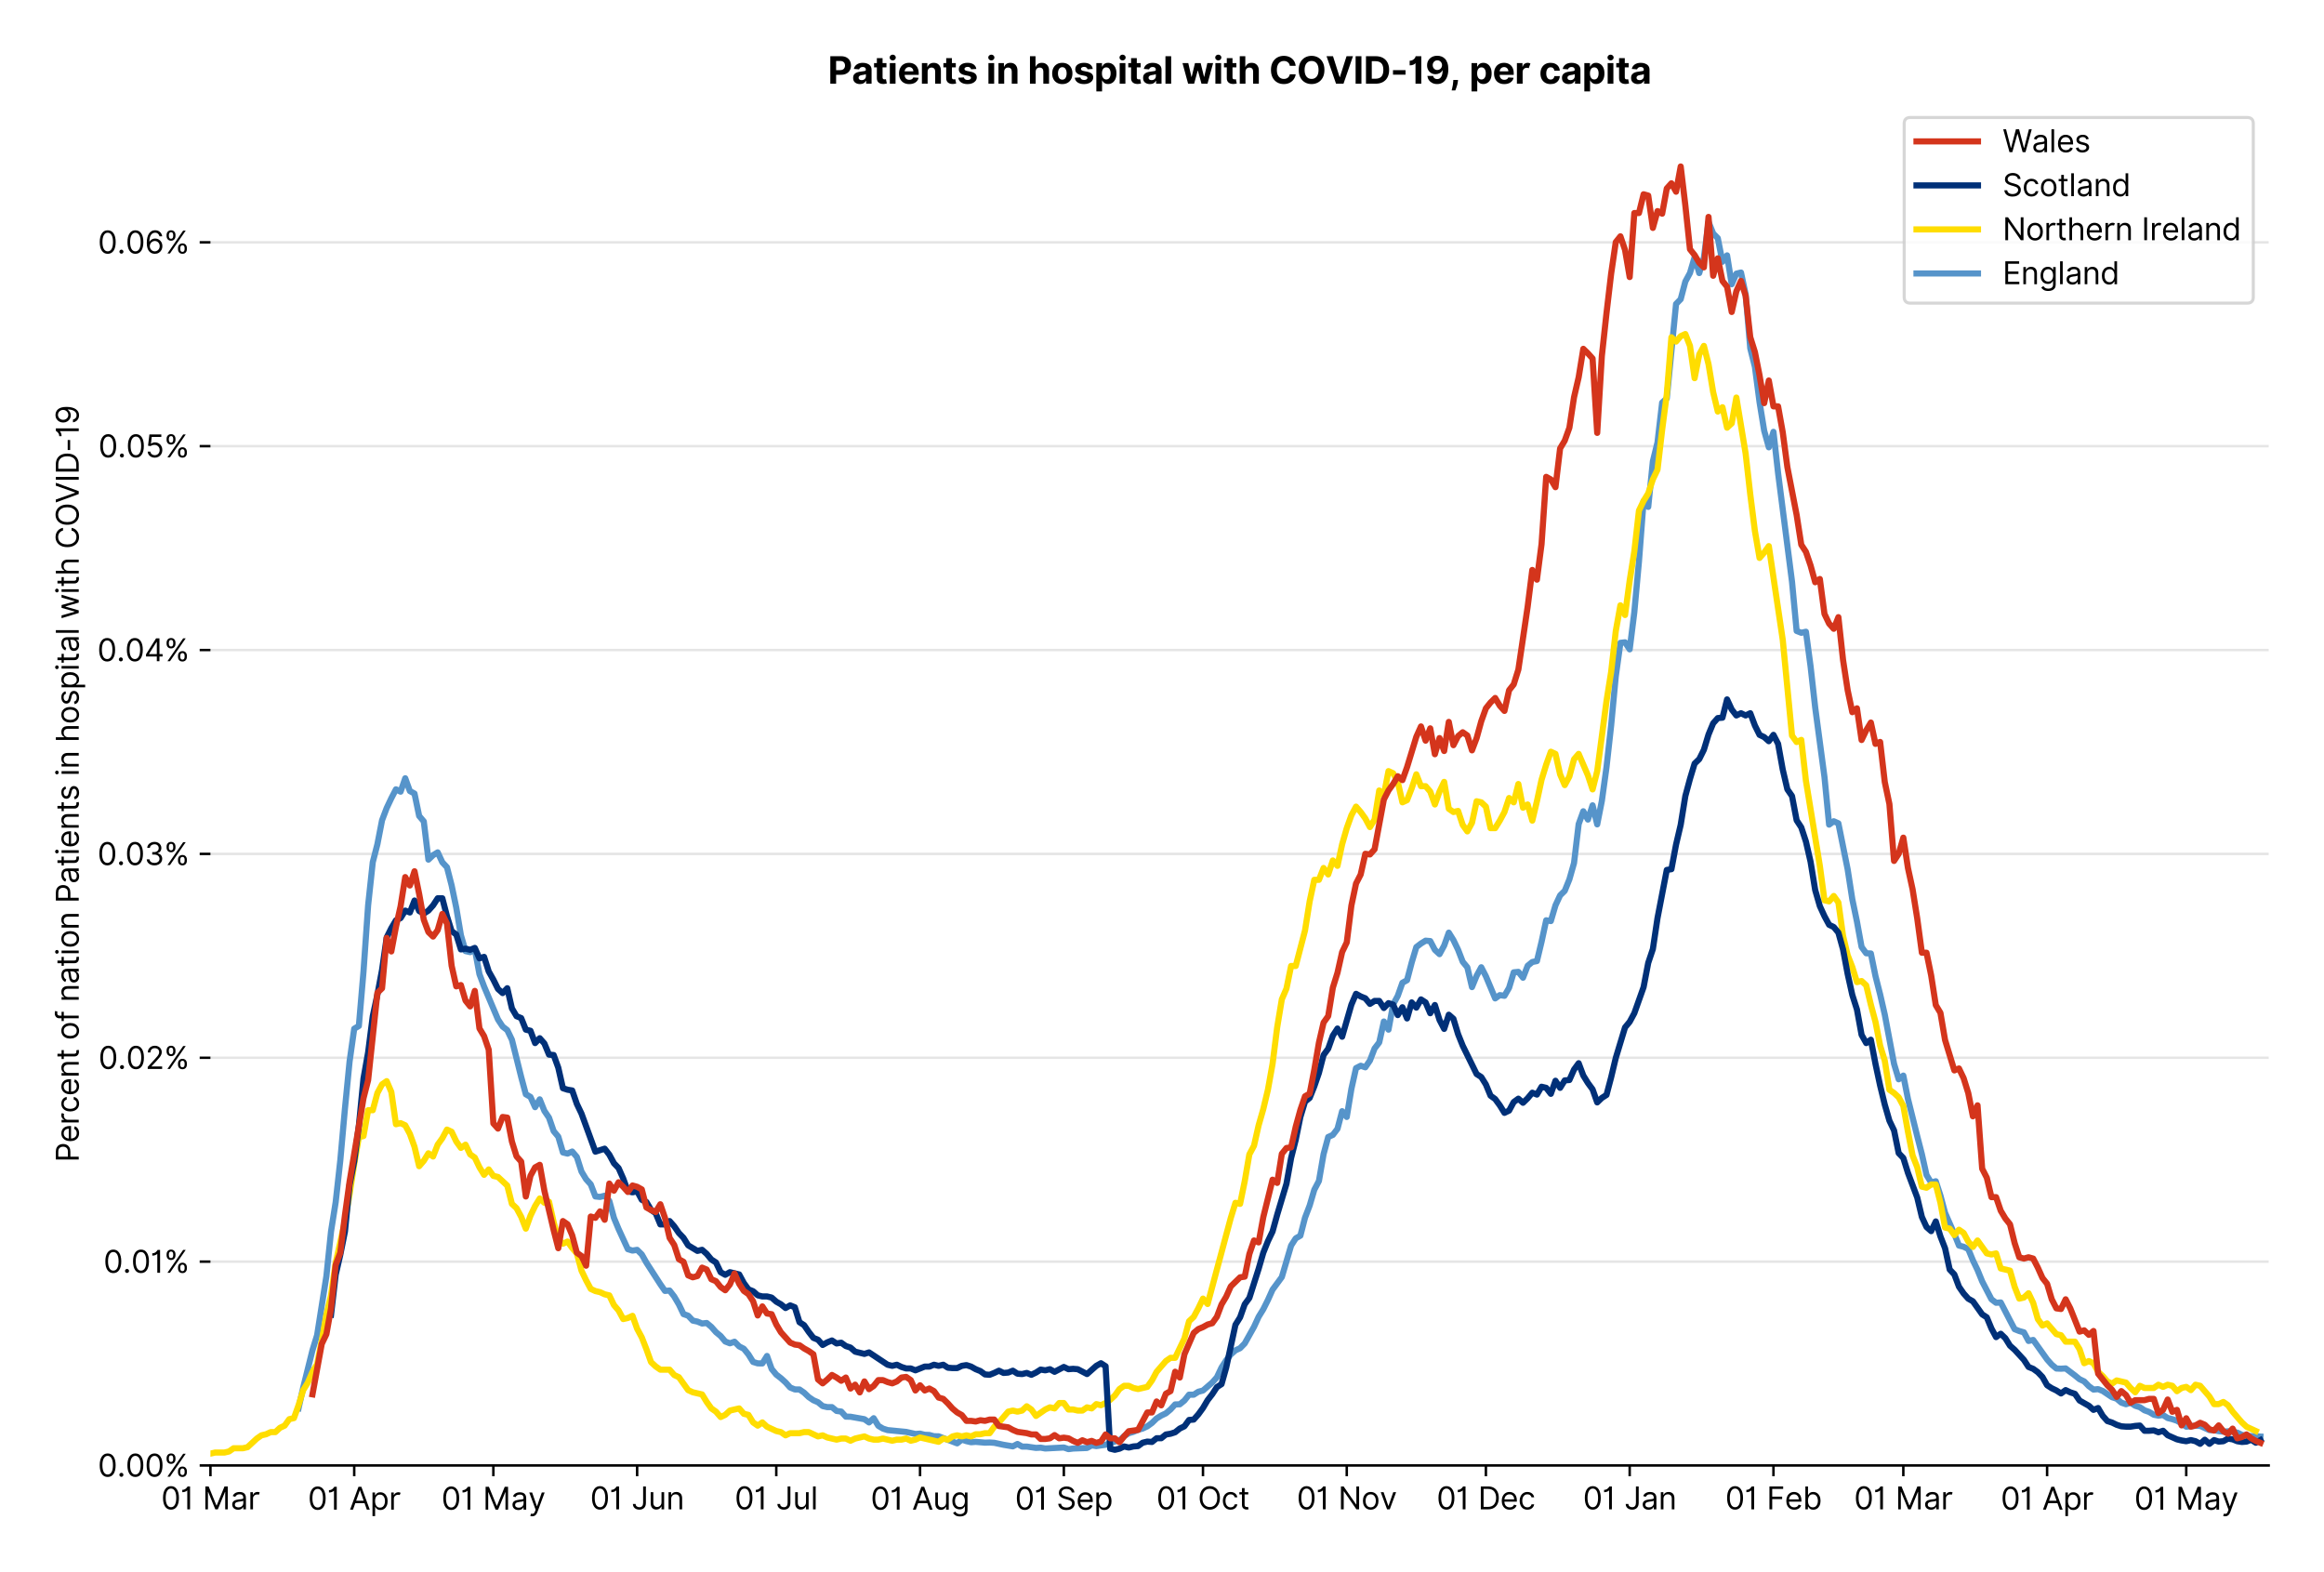 <?xml version="1.0" encoding="utf-8" standalone="no"?>
<!DOCTYPE svg PUBLIC "-//W3C//DTD SVG 1.1//EN"
  "http://www.w3.org/Graphics/SVG/1.1/DTD/svg11.dtd">
<svg version="1.1" viewBox="0 0 756.061 511.276" xmlns="http://www.w3.org/2000/svg" xmlns:xlink="http://www.w3.org/1999/xlink">
 <defs>
  <style type="text/css">*{stroke-linecap:butt;stroke-linejoin:round;}</style>
 </defs>
 <g id="figure_1">
  <g id="patch_1">
   <path d="M 0 511.276 
L 756.061 511.276 
L 756.061 0 
L 0 0 
z
" style="fill:#ffffff;"/>
  </g>
  <g id="axes_1">
   <g id="patch_2">
    <path d="M 68.461 476.745 
L 738.061 476.745 
L 738.061 33.225 
L 68.461 33.225 
z
" style="fill:#ffffff;"/>
   </g>
   <g id="matplotlib.axis_1">
    <g id="xtick_1">
     <g id="line2d_1">
      <defs>
       <path d="M 0 0 
L 0 3.5 
" id="m448a766c74" style="stroke:#000000;stroke-width:0.8;"/>
      </defs>
      <g>
       <use style="stroke:#000000;stroke-width:0.8;" x="68.461" xlink:href="#m448a766c74" y="476.745"/>
      </g>
     </g>
     <g id="text_1">
      <!-- 01 Mar -->
      <g transform="translate(52.424 491.018)scale(0.1 -0.1)">
       <defs>
        <path d="M 2000 -64 
Q 1230 -64 806 561 
Q 382 1186 382 2327 
Q 382 3459 809 4088 
Q 1236 4718 2000 4718 
Q 2764 4718 3191 4088 
Q 3618 3459 3618 2327 
Q 3618 1186 3194 561 
Q 2771 -64 2000 -64 
z
M 2000 436 
Q 2509 436 2791 927 
Q 3073 1418 3073 2327 
Q 3073 3234 2789 3730 
Q 2505 4227 2000 4227 
Q 1496 4227 1211 3730 
Q 927 3234 927 2327 
Q 927 1418 1210 927 
Q 1493 436 2000 436 
z
" id="Inter-Regular-30" transform="scale(0.016)"/>
        <path d="M 1973 4655 
L 1973 0 
L 1409 0 
L 1409 3836 
L 1373 3836 
Q 1341 3773 1209 3692 
Q 1077 3611 868 3551 
Q 659 3491 391 3491 
L 391 3964 
Q 661 3964 859 4061 
Q 1057 4159 1190 4291 
Q 1323 4423 1392 4529 
Q 1461 4636 1473 4655 
L 1973 4655 
z
" id="Inter-Regular-31" transform="scale(0.016)"/>
        <path id="Inter-Regular-20" transform="scale(0.016)"/>
        <path d="M 564 4655 
L 1236 4655 
L 2818 791 
L 2873 791 
L 4455 4655 
L 5127 4655 
L 5127 0 
L 4600 0 
L 4600 3536 
L 4555 3536 
L 3100 0 
L 2591 0 
L 1136 3536 
L 1091 3536 
L 1091 0 
L 564 0 
L 564 4655 
z
" id="Inter-Regular-4d" transform="scale(0.016)"/>
        <path d="M 1518 -82 
Q 1186 -82 916 44 
Q 646 170 486 410 
Q 327 650 327 991 
Q 327 1291 445 1478 
Q 564 1666 761 1773 
Q 959 1880 1199 1933 
Q 1439 1986 1682 2018 
Q 2000 2059 2199 2080 
Q 2398 2102 2490 2154 
Q 2582 2207 2582 2336 
L 2582 2355 
Q 2582 2691 2399 2877 
Q 2216 3064 1846 3064 
Q 1461 3064 1243 2895 
Q 1025 2727 936 2536 
L 427 2718 
Q 564 3036 792 3214 
Q 1021 3393 1292 3464 
Q 1564 3536 1827 3536 
Q 1996 3536 2215 3496 
Q 2434 3457 2640 3334 
Q 2846 3211 2982 2963 
Q 3118 2716 3118 2300 
L 3118 0 
L 2582 0 
L 2582 473 
L 2555 473 
Q 2500 359 2373 229 
Q 2246 100 2034 9 
Q 1823 -82 1518 -82 
z
M 1600 400 
Q 1918 400 2137 525 
Q 2357 650 2469 847 
Q 2582 1045 2582 1264 
L 2582 1755 
Q 2548 1714 2433 1681 
Q 2318 1648 2169 1624 
Q 2021 1600 1881 1583 
Q 1741 1566 1655 1555 
Q 1446 1527 1265 1467 
Q 1084 1407 974 1287 
Q 864 1168 864 964 
Q 864 684 1072 542 
Q 1280 400 1600 400 
z
" id="Inter-Regular-61" transform="scale(0.016)"/>
        <path d="M 491 0 
L 491 3491 
L 1009 3491 
L 1009 2964 
L 1046 2964 
Q 1139 3223 1389 3384 
Q 1639 3545 1955 3545 
Q 2100 3545 2209 3511 
Q 2318 3477 2400 3418 
L 2218 2964 
Q 2161 2993 2085 3010 
Q 2009 3027 1909 3027 
Q 1527 3027 1277 2794 
Q 1027 2561 1027 2209 
L 1027 0 
L 491 0 
z
" id="Inter-Regular-72" transform="scale(0.016)"/>
       </defs>
       <use xlink:href="#Inter-Regular-30"/>
       <use x="62.5" xlink:href="#Inter-Regular-31"/>
       <use x="106.676" xlink:href="#Inter-Regular-20"/>
       <use x="134.801" xlink:href="#Inter-Regular-4d"/>
       <use x="225.994" xlink:href="#Inter-Regular-61"/>
       <use x="282.386" xlink:href="#Inter-Regular-72"/>
      </g>
     </g>
    </g>
    <g id="xtick_2">
     <g id="line2d_2">
      <g>
       <use style="stroke:#000000;stroke-width:0.8;" x="115.236" xlink:href="#m448a766c74" y="476.745"/>
      </g>
     </g>
     <g id="text_2">
      <!-- 01 Apr -->
      <g transform="translate(100.151 491.117)scale(0.1 -0.1)">
       <defs>
        <path d="M 755 0 
L 164 0 
L 1873 4655 
L 2455 4655 
L 4164 0 
L 3573 0 
L 3105 1318 
L 1223 1318 
L 755 0 
z
M 1400 1818 
L 2927 1818 
L 2182 3918 
L 2146 3918 
L 1400 1818 
z
" id="Inter-Regular-41" transform="scale(0.016)"/>
        <path d="M 491 -1309 
L 491 3491 
L 1009 3491 
L 1009 2936 
L 1073 2936 
Q 1132 3027 1237 3169 
Q 1343 3311 1542 3423 
Q 1741 3536 2082 3536 
Q 2523 3536 2859 3315 
Q 3196 3095 3384 2690 
Q 3573 2286 3573 1736 
Q 3573 1182 3384 776 
Q 3196 370 2861 148 
Q 2527 -73 2091 -73 
Q 1755 -73 1552 39 
Q 1350 152 1241 296 
Q 1132 441 1073 536 
L 1027 536 
L 1027 -1309 
L 491 -1309 
z
M 1018 1745 
Q 1018 1152 1276 780 
Q 1534 409 2018 409 
Q 2355 409 2581 587 
Q 2807 766 2921 1069 
Q 3036 1373 3036 1745 
Q 3036 2114 2923 2410 
Q 2811 2707 2585 2881 
Q 2359 3055 2018 3055 
Q 1527 3055 1272 2693 
Q 1018 2332 1018 1745 
z
" id="Inter-Regular-70" transform="scale(0.016)"/>
       </defs>
       <use xlink:href="#Inter-Regular-30"/>
       <use x="62.5" xlink:href="#Inter-Regular-31"/>
       <use x="106.676" xlink:href="#Inter-Regular-20"/>
       <use x="134.801" xlink:href="#Inter-Regular-41"/>
       <use x="202.415" xlink:href="#Inter-Regular-70"/>
       <use x="263.352" xlink:href="#Inter-Regular-72"/>
      </g>
     </g>
    </g>
    <g id="xtick_3">
     <g id="line2d_3">
      <g>
       <use style="stroke:#000000;stroke-width:0.8;" x="160.503" xlink:href="#m448a766c74" y="476.745"/>
      </g>
     </g>
     <g id="text_3">
      <!-- 01 May -->
      <g transform="translate(143.6 491.117)scale(0.1 -0.1)">
       <defs>
        <path d="M 818 -1355 
Q 682 -1355 575 -1333 
Q 468 -1311 427 -1291 
L 564 -818 
Q 857 -893 1053 -814 
Q 1250 -736 1391 -345 
L 1509 -18 
L 218 3491 
L 800 3491 
L 1764 709 
L 1800 709 
L 2764 3491 
L 3346 3491 
L 1846 -564 
Q 1550 -1355 818 -1355 
z
" id="Inter-Regular-79" transform="scale(0.016)"/>
       </defs>
       <use xlink:href="#Inter-Regular-30"/>
       <use x="62.5" xlink:href="#Inter-Regular-31"/>
       <use x="106.676" xlink:href="#Inter-Regular-20"/>
       <use x="134.801" xlink:href="#Inter-Regular-4d"/>
       <use x="225.994" xlink:href="#Inter-Regular-61"/>
       <use x="282.386" xlink:href="#Inter-Regular-79"/>
      </g>
     </g>
    </g>
    <g id="xtick_4">
     <g id="line2d_4">
      <g>
       <use style="stroke:#000000;stroke-width:0.8;" x="207.278" xlink:href="#m448a766c74" y="476.745"/>
      </g>
     </g>
     <g id="text_4">
      <!-- 01 Jun -->
      <g transform="translate(191.994 491.018)scale(0.1 -0.1)">
       <defs>
        <path d="M 2346 4655 
L 2909 4655 
L 2909 1327 
Q 2909 657 2549 296 
Q 2189 -64 1582 -64 
Q 1200 -64 902 76 
Q 605 216 434 475 
Q 264 734 264 1091 
L 818 1091 
Q 818 795 1034 615 
Q 1250 436 1582 436 
Q 1948 436 2147 664 
Q 2346 893 2346 1327 
L 2346 4655 
z
" id="Inter-Regular-4a" transform="scale(0.016)"/>
        <path d="M 2691 1427 
L 2691 3491 
L 3227 3491 
L 3227 0 
L 2691 0 
L 2691 591 
L 2655 591 
Q 2532 325 2273 140 
Q 2014 -45 1618 -45 
Q 1127 -45 809 280 
Q 491 605 491 1273 
L 491 3491 
L 1027 3491 
L 1027 1309 
Q 1027 927 1242 700 
Q 1457 473 1791 473 
Q 1991 473 2199 575 
Q 2407 677 2549 888 
Q 2691 1100 2691 1427 
z
" id="Inter-Regular-75" transform="scale(0.016)"/>
        <path d="M 1027 2100 
L 1027 0 
L 491 0 
L 491 3491 
L 1009 3491 
L 1009 2945 
L 1055 2945 
Q 1177 3211 1427 3373 
Q 1677 3536 2073 3536 
Q 2602 3536 2928 3211 
Q 3255 2886 3255 2218 
L 3255 0 
L 2718 0 
L 2718 2182 
Q 2718 2593 2504 2824 
Q 2291 3055 1918 3055 
Q 1534 3055 1280 2806 
Q 1027 2557 1027 2100 
z
" id="Inter-Regular-6e" transform="scale(0.016)"/>
       </defs>
       <use xlink:href="#Inter-Regular-30"/>
       <use x="62.5" xlink:href="#Inter-Regular-31"/>
       <use x="106.676" xlink:href="#Inter-Regular-20"/>
       <use x="134.801" xlink:href="#Inter-Regular-4a"/>
       <use x="189.063" xlink:href="#Inter-Regular-75"/>
       <use x="247.159" xlink:href="#Inter-Regular-6e"/>
      </g>
     </g>
    </g>
    <g id="xtick_5">
     <g id="line2d_5">
      <g>
       <use style="stroke:#000000;stroke-width:0.8;" x="252.545" xlink:href="#m448a766c74" y="476.745"/>
      </g>
     </g>
     <g id="text_5">
      <!-- 01 Jul -->
      <g transform="translate(239.001 491.018)scale(0.1 -0.1)">
       <defs>
        <path d="M 1027 4655 
L 1027 0 
L 491 0 
L 491 4655 
L 1027 4655 
z
" id="Inter-Regular-6c" transform="scale(0.016)"/>
       </defs>
       <use xlink:href="#Inter-Regular-30"/>
       <use x="62.5" xlink:href="#Inter-Regular-31"/>
       <use x="106.676" xlink:href="#Inter-Regular-20"/>
       <use x="134.801" xlink:href="#Inter-Regular-4a"/>
       <use x="189.063" xlink:href="#Inter-Regular-75"/>
       <use x="247.159" xlink:href="#Inter-Regular-6c"/>
      </g>
     </g>
    </g>
    <g id="xtick_6">
     <g id="line2d_6">
      <g>
       <use style="stroke:#000000;stroke-width:0.8;" x="299.32" xlink:href="#m448a766c74" y="476.745"/>
      </g>
     </g>
     <g id="text_6">
      <!-- 01 Aug -->
      <g transform="translate(283.248 491.117)scale(0.1 -0.1)">
       <defs>
        <path d="M 1900 -1382 
Q 1316 -1382 976 -1169 
Q 636 -957 473 -682 
L 900 -382 
Q 973 -477 1084 -601 
Q 1196 -725 1390 -817 
Q 1584 -909 1900 -909 
Q 2323 -909 2598 -704 
Q 2873 -500 2873 -64 
L 2873 645 
L 2827 645 
Q 2768 550 2660 410 
Q 2552 270 2351 162 
Q 2150 55 1809 55 
Q 1386 55 1051 255 
Q 716 455 521 836 
Q 327 1218 327 1764 
Q 327 2300 516 2699 
Q 705 3098 1041 3317 
Q 1377 3536 1818 3536 
Q 2159 3536 2360 3423 
Q 2561 3311 2669 3169 
Q 2777 3027 2836 2936 
L 2891 2936 
L 2891 3491 
L 3409 3491 
L 3409 -100 
Q 3409 -550 3205 -833 
Q 3002 -1116 2660 -1249 
Q 2318 -1382 1900 -1382 
z
M 1882 536 
Q 2366 536 2624 864 
Q 2882 1193 2882 1773 
Q 2882 2339 2627 2697 
Q 2373 3055 1882 3055 
Q 1541 3055 1315 2882 
Q 1089 2709 976 2418 
Q 864 2127 864 1773 
Q 864 1227 1120 881 
Q 1377 536 1882 536 
z
" id="Inter-Regular-67" transform="scale(0.016)"/>
       </defs>
       <use xlink:href="#Inter-Regular-30"/>
       <use x="62.5" xlink:href="#Inter-Regular-31"/>
       <use x="106.676" xlink:href="#Inter-Regular-20"/>
       <use x="134.801" xlink:href="#Inter-Regular-41"/>
       <use x="202.415" xlink:href="#Inter-Regular-75"/>
       <use x="260.511" xlink:href="#Inter-Regular-67"/>
      </g>
     </g>
    </g>
    <g id="xtick_7">
     <g id="line2d_7">
      <g>
       <use style="stroke:#000000;stroke-width:0.8;" x="346.096" xlink:href="#m448a766c74" y="476.745"/>
      </g>
     </g>
     <g id="text_7">
      <!-- 01 Sep -->
      <g transform="translate(330.208 491.117)scale(0.1 -0.1)">
       <defs>
        <path d="M 3109 3491 
Q 3068 3836 2777 4027 
Q 2486 4218 2064 4218 
Q 1600 4218 1318 3999 
Q 1036 3780 1036 3445 
Q 1036 3195 1189 3042 
Q 1343 2889 1553 2803 
Q 1764 2718 1936 2673 
L 2409 2545 
Q 2591 2498 2815 2414 
Q 3039 2330 3244 2185 
Q 3450 2041 3584 1816 
Q 3718 1591 3718 1264 
Q 3718 886 3521 581 
Q 3325 277 2949 97 
Q 2573 -82 2036 -82 
Q 1286 -82 845 272 
Q 405 627 364 1200 
L 946 1200 
Q 968 936 1124 764 
Q 1280 593 1519 510 
Q 1759 427 2036 427 
Q 2359 427 2616 533 
Q 2873 639 3023 828 
Q 3173 1018 3173 1273 
Q 3173 1505 3043 1650 
Q 2914 1795 2702 1886 
Q 2491 1977 2246 2045 
L 1673 2209 
Q 1127 2366 809 2657 
Q 491 2948 491 3418 
Q 491 3809 703 4101 
Q 916 4393 1276 4555 
Q 1636 4718 2082 4718 
Q 2532 4718 2882 4558 
Q 3232 4398 3437 4120 
Q 3643 3843 3655 3491 
L 3109 3491 
z
" id="Inter-Regular-53" transform="scale(0.016)"/>
        <path d="M 1955 -73 
Q 1450 -73 1085 151 
Q 721 375 524 778 
Q 327 1182 327 1718 
Q 327 2255 524 2665 
Q 721 3075 1074 3305 
Q 1427 3536 1900 3536 
Q 2173 3536 2439 3445 
Q 2705 3355 2923 3151 
Q 3141 2948 3270 2614 
Q 3400 2280 3400 1791 
L 3400 1564 
L 866 1564 
Q 884 1005 1183 707 
Q 1482 409 1955 409 
Q 2271 409 2498 545 
Q 2725 682 2827 955 
L 3346 809 
Q 3223 414 2854 170 
Q 2486 -73 1955 -73 
z
M 866 2027 
L 2855 2027 
Q 2855 2470 2595 2762 
Q 2336 3055 1900 3055 
Q 1593 3055 1368 2911 
Q 1143 2768 1013 2533 
Q 884 2298 866 2027 
z
" id="Inter-Regular-65" transform="scale(0.016)"/>
       </defs>
       <use xlink:href="#Inter-Regular-30"/>
       <use x="62.5" xlink:href="#Inter-Regular-31"/>
       <use x="106.676" xlink:href="#Inter-Regular-20"/>
       <use x="134.801" xlink:href="#Inter-Regular-53"/>
       <use x="198.58" xlink:href="#Inter-Regular-65"/>
       <use x="256.818" xlink:href="#Inter-Regular-70"/>
      </g>
     </g>
    </g>
    <g id="xtick_8">
     <g id="line2d_8">
      <g>
       <use style="stroke:#000000;stroke-width:0.8;" x="391.362" xlink:href="#m448a766c74" y="476.745"/>
      </g>
     </g>
     <g id="text_8">
      <!-- 01 Oct -->
      <g transform="translate(376.206 491.018)scale(0.1 -0.1)">
       <defs>
        <path d="M 4491 2327 
Q 4491 1591 4225 1054 
Q 3959 518 3495 227 
Q 3032 -64 2436 -64 
Q 1841 -64 1377 227 
Q 914 518 648 1054 
Q 382 1591 382 2327 
Q 382 3064 648 3600 
Q 914 4136 1377 4427 
Q 1841 4718 2436 4718 
Q 3032 4718 3495 4427 
Q 3959 4136 4225 3600 
Q 4491 3064 4491 2327 
z
M 3946 2327 
Q 3946 2932 3744 3348 
Q 3543 3764 3201 3977 
Q 2859 4191 2436 4191 
Q 2014 4191 1672 3977 
Q 1330 3764 1128 3348 
Q 927 2932 927 2327 
Q 927 1723 1128 1307 
Q 1330 891 1672 677 
Q 2014 464 2436 464 
Q 2859 464 3201 677 
Q 3543 891 3744 1307 
Q 3946 1723 3946 2327 
z
" id="Inter-Regular-4f" transform="scale(0.016)"/>
        <path d="M 1909 -73 
Q 1418 -73 1063 159 
Q 709 391 518 798 
Q 327 1205 327 1727 
Q 327 2259 524 2667 
Q 721 3075 1074 3305 
Q 1427 3536 1900 3536 
Q 2268 3536 2563 3400 
Q 2859 3264 3047 3018 
Q 3236 2773 3282 2445 
L 2746 2445 
Q 2684 2684 2474 2869 
Q 2264 3055 1909 3055 
Q 1439 3055 1151 2697 
Q 864 2339 864 1745 
Q 864 1139 1148 774 
Q 1432 409 1909 409 
Q 2223 409 2447 570 
Q 2671 732 2746 1018 
L 3282 1018 
Q 3236 709 3058 462 
Q 2880 216 2588 71 
Q 2296 -73 1909 -73 
z
" id="Inter-Regular-63" transform="scale(0.016)"/>
        <path d="M 2009 3491 
L 2009 3036 
L 1264 3036 
L 1264 1000 
Q 1264 773 1331 660 
Q 1398 548 1503 510 
Q 1609 473 1727 473 
Q 1816 473 1873 483 
Q 1930 493 1964 500 
L 2073 18 
Q 2018 -2 1920 -23 
Q 1823 -45 1673 -45 
Q 1446 -45 1228 52 
Q 1011 150 869 350 
Q 727 550 727 855 
L 727 3036 
L 200 3036 
L 200 3491 
L 727 3491 
L 727 4327 
L 1264 4327 
L 1264 3491 
L 2009 3491 
z
" id="Inter-Regular-74" transform="scale(0.016)"/>
       </defs>
       <use xlink:href="#Inter-Regular-30"/>
       <use x="62.5" xlink:href="#Inter-Regular-31"/>
       <use x="106.676" xlink:href="#Inter-Regular-20"/>
       <use x="134.801" xlink:href="#Inter-Regular-4f"/>
       <use x="210.938" xlink:href="#Inter-Regular-63"/>
       <use x="266.761" xlink:href="#Inter-Regular-74"/>
      </g>
     </g>
    </g>
    <g id="xtick_9">
     <g id="line2d_9">
      <g>
       <use style="stroke:#000000;stroke-width:0.8;" x="438.137" xlink:href="#m448a766c74" y="476.745"/>
      </g>
     </g>
     <g id="text_9">
      <!-- 01 Nov -->
      <g transform="translate(421.866 491.018)scale(0.1 -0.1)">
       <defs>
        <path d="M 4255 4655 
L 4255 0 
L 3709 0 
L 1173 3655 
L 1127 3655 
L 1127 0 
L 564 0 
L 564 4655 
L 1109 4655 
L 3655 991 
L 3700 991 
L 3700 4655 
L 4255 4655 
z
" id="Inter-Regular-4e" transform="scale(0.016)"/>
        <path d="M 1909 -73 
Q 1436 -73 1080 152 
Q 725 377 526 781 
Q 327 1186 327 1727 
Q 327 2273 526 2679 
Q 725 3086 1080 3311 
Q 1436 3536 1909 3536 
Q 2382 3536 2737 3311 
Q 3093 3086 3292 2679 
Q 3491 2273 3491 1727 
Q 3491 1186 3292 781 
Q 3093 377 2737 152 
Q 2382 -73 1909 -73 
z
M 1909 409 
Q 2268 409 2500 593 
Q 2732 777 2843 1077 
Q 2955 1377 2955 1727 
Q 2955 2077 2843 2379 
Q 2732 2682 2500 2868 
Q 2268 3055 1909 3055 
Q 1550 3055 1318 2868 
Q 1086 2682 975 2379 
Q 864 2077 864 1727 
Q 864 1377 975 1077 
Q 1086 777 1318 593 
Q 1550 409 1909 409 
z
" id="Inter-Regular-6f" transform="scale(0.016)"/>
        <path d="M 3346 3491 
L 2055 0 
L 1509 0 
L 218 3491 
L 800 3491 
L 1764 709 
L 1800 709 
L 2764 3491 
L 3346 3491 
z
" id="Inter-Regular-76" transform="scale(0.016)"/>
       </defs>
       <use xlink:href="#Inter-Regular-30"/>
       <use x="62.5" xlink:href="#Inter-Regular-31"/>
       <use x="106.676" xlink:href="#Inter-Regular-20"/>
       <use x="134.801" xlink:href="#Inter-Regular-4e"/>
       <use x="210.085" xlink:href="#Inter-Regular-6f"/>
       <use x="269.744" xlink:href="#Inter-Regular-76"/>
      </g>
     </g>
    </g>
    <g id="xtick_10">
     <g id="line2d_10">
      <g>
       <use style="stroke:#000000;stroke-width:0.8;" x="483.404" xlink:href="#m448a766c74" y="476.745"/>
      </g>
     </g>
     <g id="text_10">
      <!-- 01 Dec -->
      <g transform="translate(467.367 491.018)scale(0.1 -0.1)">
       <defs>
        <path d="M 2000 0 
L 564 0 
L 564 4655 
L 2064 4655 
Q 2741 4655 3223 4376 
Q 3705 4098 3961 3578 
Q 4218 3059 4218 2336 
Q 4218 1609 3959 1085 
Q 3700 561 3204 280 
Q 2709 0 2000 0 
z
M 1127 500 
L 1964 500 
Q 2830 500 3251 992 
Q 3673 1484 3673 2336 
Q 3673 3182 3259 3668 
Q 2846 4155 2027 4155 
L 1127 4155 
L 1127 500 
z
" id="Inter-Regular-44" transform="scale(0.016)"/>
       </defs>
       <use xlink:href="#Inter-Regular-30"/>
       <use x="62.5" xlink:href="#Inter-Regular-31"/>
       <use x="106.676" xlink:href="#Inter-Regular-20"/>
       <use x="134.801" xlink:href="#Inter-Regular-44"/>
       <use x="206.676" xlink:href="#Inter-Regular-65"/>
       <use x="264.915" xlink:href="#Inter-Regular-63"/>
      </g>
     </g>
    </g>
    <g id="xtick_11">
     <g id="line2d_11">
      <g>
       <use style="stroke:#000000;stroke-width:0.8;" x="530.179" xlink:href="#m448a766c74" y="476.745"/>
      </g>
     </g>
     <g id="text_11">
      <!-- 01 Jan -->
      <g transform="translate(514.98 491.018)scale(0.1 -0.1)">
       <use xlink:href="#Inter-Regular-30"/>
       <use x="62.5" xlink:href="#Inter-Regular-31"/>
       <use x="106.676" xlink:href="#Inter-Regular-20"/>
       <use x="134.801" xlink:href="#Inter-Regular-4a"/>
       <use x="189.063" xlink:href="#Inter-Regular-61"/>
       <use x="245.455" xlink:href="#Inter-Regular-6e"/>
      </g>
     </g>
    </g>
    <g id="xtick_12">
     <g id="line2d_12">
      <g>
       <use style="stroke:#000000;stroke-width:0.8;" x="576.955" xlink:href="#m448a766c74" y="476.745"/>
      </g>
     </g>
     <g id="text_12">
      <!-- 01 Feb -->
      <g transform="translate(561.266 491.018)scale(0.1 -0.1)">
       <defs>
        <path d="M 564 0 
L 564 4655 
L 3355 4655 
L 3355 4155 
L 1127 4155 
L 1127 2582 
L 3146 2582 
L 3146 2082 
L 1127 2082 
L 1127 0 
L 564 0 
z
" id="Inter-Regular-46" transform="scale(0.016)"/>
        <path d="M 564 0 
L 564 4655 
L 1100 4655 
L 1100 2936 
L 1146 2936 
Q 1205 3027 1310 3169 
Q 1416 3311 1615 3423 
Q 1814 3536 2155 3536 
Q 2596 3536 2932 3315 
Q 3268 3095 3457 2690 
Q 3646 2286 3646 1736 
Q 3646 1182 3457 776 
Q 3268 370 2934 148 
Q 2600 -73 2164 -73 
Q 1827 -73 1625 39 
Q 1423 152 1314 296 
Q 1205 441 1146 536 
L 1082 536 
L 1082 0 
L 564 0 
z
M 1091 1745 
Q 1091 1152 1349 780 
Q 1607 409 2091 409 
Q 2427 409 2653 587 
Q 2880 766 2994 1069 
Q 3109 1373 3109 1745 
Q 3109 2114 2996 2410 
Q 2884 2707 2658 2881 
Q 2432 3055 2091 3055 
Q 1600 3055 1345 2693 
Q 1091 2332 1091 1745 
z
" id="Inter-Regular-62" transform="scale(0.016)"/>
       </defs>
       <use xlink:href="#Inter-Regular-30"/>
       <use x="62.5" xlink:href="#Inter-Regular-31"/>
       <use x="106.676" xlink:href="#Inter-Regular-20"/>
       <use x="134.801" xlink:href="#Inter-Regular-46"/>
       <use x="193.466" xlink:href="#Inter-Regular-65"/>
       <use x="251.705" xlink:href="#Inter-Regular-62"/>
      </g>
     </g>
    </g>
    <g id="xtick_13">
     <g id="line2d_13">
      <g>
       <use style="stroke:#000000;stroke-width:0.8;" x="619.204" xlink:href="#m448a766c74" y="476.745"/>
      </g>
     </g>
     <g id="text_13">
      <!-- 01 Mar -->
      <g transform="translate(603.167 491.018)scale(0.1 -0.1)">
       <use xlink:href="#Inter-Regular-30"/>
       <use x="62.5" xlink:href="#Inter-Regular-31"/>
       <use x="106.676" xlink:href="#Inter-Regular-20"/>
       <use x="134.801" xlink:href="#Inter-Regular-4d"/>
       <use x="225.994" xlink:href="#Inter-Regular-61"/>
       <use x="282.386" xlink:href="#Inter-Regular-72"/>
      </g>
     </g>
    </g>
    <g id="xtick_14">
     <g id="line2d_14">
      <g>
       <use style="stroke:#000000;stroke-width:0.8;" x="665.979" xlink:href="#m448a766c74" y="476.745"/>
      </g>
     </g>
     <g id="text_14">
      <!-- 01 Apr -->
      <g transform="translate(650.894 491.117)scale(0.1 -0.1)">
       <use xlink:href="#Inter-Regular-30"/>
       <use x="62.5" xlink:href="#Inter-Regular-31"/>
       <use x="106.676" xlink:href="#Inter-Regular-20"/>
       <use x="134.801" xlink:href="#Inter-Regular-41"/>
       <use x="202.415" xlink:href="#Inter-Regular-70"/>
       <use x="263.352" xlink:href="#Inter-Regular-72"/>
      </g>
     </g>
    </g>
    <g id="xtick_15">
     <g id="line2d_15">
      <g>
       <use style="stroke:#000000;stroke-width:0.8;" x="711.245" xlink:href="#m448a766c74" y="476.745"/>
      </g>
     </g>
     <g id="text_15">
      <!-- 01 May -->
      <g transform="translate(694.342 491.117)scale(0.1 -0.1)">
       <use xlink:href="#Inter-Regular-30"/>
       <use x="62.5" xlink:href="#Inter-Regular-31"/>
       <use x="106.676" xlink:href="#Inter-Regular-20"/>
       <use x="134.801" xlink:href="#Inter-Regular-4d"/>
       <use x="225.994" xlink:href="#Inter-Regular-61"/>
       <use x="282.386" xlink:href="#Inter-Regular-79"/>
      </g>
     </g>
    </g>
   </g>
   <g id="matplotlib.axis_2">
    <g id="ytick_1">
     <g id="line2d_16">
      <path clip-path="url(#p131b35a2b3)" d="M 68.461 476.745 
L 738.061 476.745 
" style="fill:none;stroke:#e5e5e5;stroke-linecap:square;stroke-width:0.8;"/>
     </g>
     <g id="line2d_17">
      <defs>
       <path d="M 0 0 
L -3.5 0 
" id="mfdf213fa31" style="stroke:#000000;stroke-width:0.8;"/>
      </defs>
      <g>
       <use style="stroke:#000000;stroke-width:0.8;" x="68.461" xlink:href="#mfdf213fa31" y="476.745"/>
      </g>
     </g>
     <g id="text_16">
      <!-- 0.00% -->
      <g transform="translate(31.83 480.382)scale(0.1 -0.1)">
       <defs>
        <path d="M 882 -36 
Q 714 -36 593 84 
Q 473 205 473 373 
Q 473 541 593 661 
Q 714 782 882 782 
Q 1050 782 1170 661 
Q 1291 541 1291 373 
Q 1291 205 1170 84 
Q 1050 -36 882 -36 
z
" id="Inter-Regular-2e" transform="scale(0.016)"/>
        <path d="M 2855 873 
L 2855 1118 
Q 2855 1373 2960 1585 
Q 3066 1798 3269 1926 
Q 3473 2055 3764 2055 
Q 4059 2055 4259 1926 
Q 4459 1798 4561 1585 
Q 4664 1373 4664 1118 
L 4664 873 
Q 4664 618 4560 405 
Q 4457 193 4256 64 
Q 4055 -64 3764 -64 
Q 3468 -64 3266 64 
Q 3064 193 2959 405 
Q 2855 618 2855 873 
z
M 536 3536 
L 536 3782 
Q 536 4036 642 4248 
Q 748 4461 951 4589 
Q 1155 4718 1446 4718 
Q 1741 4718 1941 4589 
Q 2141 4461 2243 4248 
Q 2346 4036 2346 3782 
L 2346 3536 
Q 2346 3282 2242 3069 
Q 2139 2857 1937 2728 
Q 1736 2600 1446 2600 
Q 1150 2600 948 2728 
Q 746 2857 641 3069 
Q 536 3282 536 3536 
z
M 709 0 
L 3909 4655 
L 4427 4655 
L 1227 0 
L 709 0 
z
M 3318 1118 
L 3318 873 
Q 3318 661 3418 494 
Q 3518 327 3764 327 
Q 4002 327 4101 494 
Q 4200 661 4200 873 
L 4200 1118 
Q 4200 1330 4104 1497 
Q 4009 1664 3764 1664 
Q 3525 1664 3421 1497 
Q 3318 1330 3318 1118 
z
M 1000 3782 
L 1000 3536 
Q 1000 3325 1100 3158 
Q 1200 2991 1446 2991 
Q 1684 2991 1783 3158 
Q 1882 3325 1882 3536 
L 1882 3782 
Q 1882 3993 1786 4160 
Q 1691 4327 1446 4327 
Q 1207 4327 1103 4160 
Q 1000 3993 1000 3782 
z
" id="Inter-Regular-25" transform="scale(0.016)"/>
       </defs>
       <use xlink:href="#Inter-Regular-30"/>
       <use x="62.5" xlink:href="#Inter-Regular-2e"/>
       <use x="90.057" xlink:href="#Inter-Regular-30"/>
       <use x="152.557" xlink:href="#Inter-Regular-30"/>
       <use x="215.057" xlink:href="#Inter-Regular-25"/>
      </g>
     </g>
    </g>
    <g id="ytick_2">
     <g id="line2d_18">
      <path clip-path="url(#p131b35a2b3)" d="M 68.461 410.426 
L 738.061 410.426 
" style="fill:none;stroke:#e5e5e5;stroke-linecap:square;stroke-width:0.8;"/>
     </g>
     <g id="line2d_19">
      <g>
       <use style="stroke:#000000;stroke-width:0.8;" x="68.461" xlink:href="#mfdf213fa31" y="410.426"/>
      </g>
     </g>
     <g id="text_17">
      <!-- 0.01% -->
      <g transform="translate(33.663 414.062)scale(0.1 -0.1)">
       <use xlink:href="#Inter-Regular-30"/>
       <use x="62.5" xlink:href="#Inter-Regular-2e"/>
       <use x="90.057" xlink:href="#Inter-Regular-30"/>
       <use x="152.557" xlink:href="#Inter-Regular-31"/>
       <use x="196.733" xlink:href="#Inter-Regular-25"/>
      </g>
     </g>
    </g>
    <g id="ytick_3">
     <g id="line2d_20">
      <path clip-path="url(#p131b35a2b3)" d="M 68.461 344.106 
L 738.061 344.106 
" style="fill:none;stroke:#e5e5e5;stroke-linecap:square;stroke-width:0.8;"/>
     </g>
     <g id="line2d_21">
      <g>
       <use style="stroke:#000000;stroke-width:0.8;" x="68.461" xlink:href="#mfdf213fa31" y="344.106"/>
      </g>
     </g>
     <g id="text_18">
      <!-- 0.02% -->
      <g transform="translate(32.028 347.743)scale(0.1 -0.1)">
       <defs>
        <path d="M 482 0 
L 482 409 
L 2018 2091 
Q 2289 2386 2464 2605 
Q 2639 2825 2724 3019 
Q 2809 3214 2809 3427 
Q 2809 3795 2553 4011 
Q 2298 4227 1918 4227 
Q 1514 4227 1275 3985 
Q 1036 3743 1036 3345 
L 500 3345 
Q 500 3755 688 4064 
Q 877 4373 1203 4545 
Q 1530 4718 1936 4718 
Q 2346 4718 2661 4545 
Q 2977 4373 3156 4079 
Q 3336 3786 3336 3427 
Q 3336 3170 3244 2926 
Q 3152 2682 2926 2383 
Q 2700 2084 2300 1655 
L 1255 536 
L 1255 500 
L 3418 500 
L 3418 0 
L 482 0 
z
" id="Inter-Regular-32" transform="scale(0.016)"/>
       </defs>
       <use xlink:href="#Inter-Regular-30"/>
       <use x="62.5" xlink:href="#Inter-Regular-2e"/>
       <use x="90.057" xlink:href="#Inter-Regular-30"/>
       <use x="152.557" xlink:href="#Inter-Regular-32"/>
       <use x="213.068" xlink:href="#Inter-Regular-25"/>
      </g>
     </g>
    </g>
    <g id="ytick_4">
     <g id="line2d_22">
      <path clip-path="url(#p131b35a2b3)" d="M 68.461 277.787 
L 738.061 277.787 
" style="fill:none;stroke:#e5e5e5;stroke-linecap:square;stroke-width:0.8;"/>
     </g>
     <g id="line2d_23">
      <g>
       <use style="stroke:#000000;stroke-width:0.8;" x="68.461" xlink:href="#mfdf213fa31" y="277.787"/>
      </g>
     </g>
     <g id="text_19">
      <!-- 0.03% -->
      <g transform="translate(31.716 281.424)scale(0.1 -0.1)">
       <defs>
        <path d="M 2055 -64 
Q 1605 -64 1253 90 
Q 902 245 696 521 
Q 491 798 473 1164 
L 1046 1164 
Q 1071 827 1356 631 
Q 1641 436 2046 436 
Q 2493 436 2783 664 
Q 3073 893 3073 1264 
Q 3073 1650 2787 1893 
Q 2502 2136 1973 2136 
L 1600 2136 
L 1600 2636 
L 1973 2636 
Q 2386 2636 2647 2856 
Q 2909 3077 2909 3445 
Q 2909 3798 2679 4012 
Q 2450 4227 2064 4227 
Q 1823 4227 1610 4139 
Q 1398 4052 1264 3887 
Q 1130 3723 1118 3491 
L 573 3491 
Q 586 3857 793 4133 
Q 1000 4409 1335 4563 
Q 1671 4718 2073 4718 
Q 2505 4718 2814 4544 
Q 3123 4370 3289 4086 
Q 3455 3802 3455 3473 
Q 3455 3080 3249 2802 
Q 3043 2525 2691 2418 
L 2691 2382 
Q 3132 2309 3379 2008 
Q 3627 1707 3627 1264 
Q 3627 884 3421 583 
Q 3216 282 2861 109 
Q 2507 -64 2055 -64 
z
" id="Inter-Regular-33" transform="scale(0.016)"/>
       </defs>
       <use xlink:href="#Inter-Regular-30"/>
       <use x="62.5" xlink:href="#Inter-Regular-2e"/>
       <use x="90.057" xlink:href="#Inter-Regular-30"/>
       <use x="152.557" xlink:href="#Inter-Regular-33"/>
       <use x="216.193" xlink:href="#Inter-Regular-25"/>
      </g>
     </g>
    </g>
    <g id="ytick_5">
     <g id="line2d_24">
      <path clip-path="url(#p131b35a2b3)" d="M 68.461 211.468 
L 738.061 211.468 
" style="fill:none;stroke:#e5e5e5;stroke-linecap:square;stroke-width:0.8;"/>
     </g>
     <g id="line2d_25">
      <g>
       <use style="stroke:#000000;stroke-width:0.8;" x="68.461" xlink:href="#mfdf213fa31" y="211.468"/>
      </g>
     </g>
     <g id="text_20">
      <!-- 0.04% -->
      <g transform="translate(31.659 215.105)scale(0.1 -0.1)">
       <defs>
        <path d="M 373 955 
L 373 1418 
L 2418 4655 
L 3100 4655 
L 3100 1455 
L 3736 1455 
L 3736 955 
L 3100 955 
L 3100 0 
L 2564 0 
L 2564 955 
L 373 955 
z
M 2564 1455 
L 2564 3936 
L 2527 3936 
L 982 1491 
L 982 1455 
L 2564 1455 
z
" id="Inter-Regular-34" transform="scale(0.016)"/>
       </defs>
       <use xlink:href="#Inter-Regular-30"/>
       <use x="62.5" xlink:href="#Inter-Regular-2e"/>
       <use x="90.057" xlink:href="#Inter-Regular-30"/>
       <use x="152.557" xlink:href="#Inter-Regular-34"/>
       <use x="216.761" xlink:href="#Inter-Regular-25"/>
      </g>
     </g>
    </g>
    <g id="ytick_6">
     <g id="line2d_26">
      <path clip-path="url(#p131b35a2b3)" d="M 68.461 145.149 
L 738.061 145.149 
" style="fill:none;stroke:#e5e5e5;stroke-linecap:square;stroke-width:0.8;"/>
     </g>
     <g id="line2d_27">
      <g>
       <use style="stroke:#000000;stroke-width:0.8;" x="68.461" xlink:href="#mfdf213fa31" y="145.149"/>
      </g>
     </g>
     <g id="text_21">
      <!-- 0.05% -->
      <g transform="translate(32 148.785)scale(0.1 -0.1)">
       <defs>
        <path d="M 1936 -64 
Q 1536 -64 1216 95 
Q 896 255 702 532 
Q 509 809 491 1164 
L 1036 1164 
Q 1068 848 1324 642 
Q 1580 436 1936 436 
Q 2223 436 2447 570 
Q 2671 705 2799 940 
Q 2927 1175 2927 1473 
Q 2927 1777 2794 2017 
Q 2661 2257 2429 2395 
Q 2198 2534 1900 2536 
Q 1686 2539 1461 2472 
Q 1236 2405 1091 2300 
L 564 2364 
L 846 4655 
L 3264 4655 
L 3264 4155 
L 1318 4155 
L 1155 2782 
L 1182 2782 
Q 1325 2895 1541 2970 
Q 1757 3045 1991 3045 
Q 2418 3045 2753 2842 
Q 3089 2639 3281 2286 
Q 3473 1934 3473 1482 
Q 3473 1036 3274 687 
Q 3075 339 2727 137 
Q 2380 -64 1936 -64 
z
" id="Inter-Regular-35" transform="scale(0.016)"/>
       </defs>
       <use xlink:href="#Inter-Regular-30"/>
       <use x="62.5" xlink:href="#Inter-Regular-2e"/>
       <use x="90.057" xlink:href="#Inter-Regular-30"/>
       <use x="152.557" xlink:href="#Inter-Regular-35"/>
       <use x="213.352" xlink:href="#Inter-Regular-25"/>
      </g>
     </g>
    </g>
    <g id="ytick_7">
     <g id="line2d_28">
      <path clip-path="url(#p131b35a2b3)" d="M 68.461 78.829 
L 738.061 78.829 
" style="fill:none;stroke:#e5e5e5;stroke-linecap:square;stroke-width:0.8;"/>
     </g>
     <g id="line2d_29">
      <g>
       <use style="stroke:#000000;stroke-width:0.8;" x="68.461" xlink:href="#mfdf213fa31" y="78.829"/>
      </g>
     </g>
     <g id="text_22">
      <!-- 0.06% -->
      <g transform="translate(31.844 82.466)scale(0.1 -0.1)">
       <defs>
        <path d="M 2027 -64 
Q 1741 -59 1454 45 
Q 1168 150 932 399 
Q 696 648 552 1074 
Q 409 1500 409 2145 
Q 409 3386 861 4056 
Q 1314 4727 2100 4727 
Q 2686 4727 3073 4384 
Q 3461 4041 3546 3491 
L 2991 3491 
Q 2914 3811 2691 4019 
Q 2468 4227 2100 4227 
Q 1559 4227 1249 3755 
Q 939 3284 936 2427 
L 973 2427 
Q 1164 2716 1461 2880 
Q 1759 3045 2118 3045 
Q 2518 3045 2850 2846 
Q 3182 2648 3382 2299 
Q 3582 1950 3582 1500 
Q 3582 1068 3389 710 
Q 3196 352 2847 142 
Q 2498 -68 2027 -64 
z
M 2027 436 
Q 2314 436 2542 579 
Q 2771 723 2903 964 
Q 3036 1205 3036 1500 
Q 3036 1789 2908 2026 
Q 2780 2264 2556 2404 
Q 2332 2545 2046 2545 
Q 1757 2545 1525 2397 
Q 1293 2250 1157 2010 
Q 1021 1770 1018 1491 
Q 1018 1214 1149 973 
Q 1280 732 1508 584 
Q 1736 436 2027 436 
z
" id="Inter-Regular-36" transform="scale(0.016)"/>
       </defs>
       <use xlink:href="#Inter-Regular-30"/>
       <use x="62.5" xlink:href="#Inter-Regular-2e"/>
       <use x="90.057" xlink:href="#Inter-Regular-30"/>
       <use x="152.557" xlink:href="#Inter-Regular-36"/>
       <use x="214.915" xlink:href="#Inter-Regular-25"/>
      </g>
     </g>
    </g>
    <g id="text_23">
     <!-- Percent of nation Patients in hospital with COVID-19 -->
     <g transform="translate(25.614 378.105)rotate(-90)scale(0.1 -0.1)">
      <defs>
       <path d="M 564 0 
L 564 4655 
L 2136 4655 
Q 2684 4655 3033 4458 
Q 3382 4261 3550 3927 
Q 3718 3593 3718 3182 
Q 3718 2770 3551 2434 
Q 3384 2098 3036 1899 
Q 2689 1700 2146 1700 
L 1127 1700 
L 1127 0 
L 564 0 
z
M 1127 2200 
L 2127 2200 
Q 2689 2200 2926 2482 
Q 3164 2764 3164 3182 
Q 3164 3602 2925 3878 
Q 2686 4155 2118 4155 
L 1127 4155 
L 1127 2200 
z
" id="Inter-Regular-50" transform="scale(0.016)"/>
       <path d="M 2046 3491 
L 2046 3036 
L 1264 3036 
L 1264 0 
L 727 0 
L 727 3036 
L 164 3036 
L 164 3491 
L 727 3491 
L 727 3973 
Q 727 4273 868 4473 
Q 1009 4673 1234 4773 
Q 1459 4873 1709 4873 
Q 1907 4873 2032 4841 
Q 2157 4809 2218 4782 
L 2064 4318 
Q 2023 4332 1951 4352 
Q 1880 4373 1764 4373 
Q 1498 4373 1381 4239 
Q 1264 4105 1264 3845 
L 1264 3491 
L 2046 3491 
z
" id="Inter-Regular-66" transform="scale(0.016)"/>
       <path d="M 491 0 
L 491 3491 
L 1027 3491 
L 1027 0 
L 491 0 
z
M 764 4073 
Q 607 4073 494 4179 
Q 382 4286 382 4436 
Q 382 4586 494 4693 
Q 607 4800 764 4800 
Q 921 4800 1033 4693 
Q 1146 4586 1146 4436 
Q 1146 4286 1033 4179 
Q 921 4073 764 4073 
z
" id="Inter-Regular-69" transform="scale(0.016)"/>
       <path d="M 2964 2709 
L 2482 2573 
Q 2411 2755 2245 2914 
Q 2080 3073 1727 3073 
Q 1407 3073 1194 2926 
Q 982 2780 982 2555 
Q 982 2355 1127 2239 
Q 1273 2123 1582 2045 
L 2100 1918 
Q 3027 1691 3027 973 
Q 3027 673 2855 436 
Q 2684 200 2377 63 
Q 2071 -73 1664 -73 
Q 1130 -73 780 159 
Q 430 391 336 836 
L 846 964 
Q 989 400 1655 400 
Q 2030 400 2251 560 
Q 2473 720 2473 945 
Q 2473 1316 1955 1436 
L 1373 1573 
Q 893 1686 669 1926 
Q 446 2166 446 2527 
Q 446 2823 613 3050 
Q 780 3277 1069 3406 
Q 1359 3536 1727 3536 
Q 2246 3536 2542 3309 
Q 2839 3082 2964 2709 
z
" id="Inter-Regular-73" transform="scale(0.016)"/>
       <path d="M 1027 2100 
L 1027 0 
L 491 0 
L 491 4655 
L 1027 4655 
L 1027 2945 
L 1073 2945 
Q 1196 3216 1442 3376 
Q 1689 3536 2100 3536 
Q 2636 3536 2963 3213 
Q 3291 2891 3291 2218 
L 3291 0 
L 2755 0 
L 2755 2182 
Q 2755 2598 2540 2826 
Q 2325 3055 1946 3055 
Q 1548 3055 1287 2806 
Q 1027 2557 1027 2100 
z
" id="Inter-Regular-68" transform="scale(0.016)"/>
       <path d="M 1282 0 
L 218 3491 
L 782 3491 
L 1536 818 
L 1573 818 
L 2318 3491 
L 2891 3491 
L 3627 827 
L 3664 827 
L 4418 3491 
L 4982 3491 
L 3918 0 
L 3391 0 
L 2627 2682 
L 2573 2682 
L 1809 0 
L 1282 0 
z
" id="Inter-Regular-77" transform="scale(0.016)"/>
       <path d="M 4309 3200 
L 3746 3200 
Q 3677 3523 3484 3743 
Q 3291 3964 3018 4077 
Q 2746 4191 2436 4191 
Q 2014 4191 1672 3977 
Q 1330 3764 1128 3348 
Q 927 2932 927 2327 
Q 927 1723 1128 1307 
Q 1330 891 1672 677 
Q 2014 464 2436 464 
Q 2746 464 3018 577 
Q 3291 691 3484 911 
Q 3677 1132 3746 1455 
L 4309 1455 
Q 4223 977 3957 637 
Q 3691 298 3298 117 
Q 2905 -64 2436 -64 
Q 1841 -64 1377 227 
Q 914 518 648 1054 
Q 382 1591 382 2327 
Q 382 3064 648 3600 
Q 914 4136 1377 4427 
Q 1841 4718 2436 4718 
Q 2905 4718 3298 4537 
Q 3691 4357 3957 4017 
Q 4223 3677 4309 3200 
z
" id="Inter-Regular-43" transform="scale(0.016)"/>
       <path d="M 755 4655 
L 2136 736 
L 2191 736 
L 3573 4655 
L 4164 4655 
L 2455 0 
L 1873 0 
L 164 4655 
L 755 4655 
z
" id="Inter-Regular-56" transform="scale(0.016)"/>
       <path d="M 1127 4655 
L 1127 0 
L 564 0 
L 564 4655 
L 1127 4655 
z
" id="Inter-Regular-49" transform="scale(0.016)"/>
       <path d="M 2491 2245 
L 2491 1745 
L 455 1745 
L 455 2245 
L 2491 2245 
z
" id="Inter-Regular-2d" transform="scale(0.016)"/>
       <path d="M 1964 4727 
Q 2250 4725 2536 4618 
Q 2823 4511 3059 4263 
Q 3296 4016 3439 3590 
Q 3582 3164 3582 2518 
Q 3582 1277 3128 606 
Q 2675 -64 1891 -64 
Q 1305 -64 916 278 
Q 527 620 446 1173 
L 1000 1173 
Q 1075 852 1299 644 
Q 1523 436 1891 436 
Q 2430 436 2742 906 
Q 3055 1377 3055 2236 
L 3018 2236 
Q 2827 1950 2530 1784 
Q 2234 1618 1873 1618 
Q 1473 1618 1140 1817 
Q 807 2016 608 2365 
Q 409 2714 409 3164 
Q 409 3595 601 3952 
Q 793 4309 1142 4520 
Q 1491 4732 1964 4727 
z
M 1964 4227 
Q 1677 4227 1449 4084 
Q 1221 3941 1088 3700 
Q 955 3459 955 3164 
Q 955 2873 1083 2635 
Q 1211 2398 1435 2258 
Q 1659 2118 1946 2118 
Q 2232 2118 2465 2266 
Q 2698 2414 2835 2654 
Q 2973 2895 2973 3173 
Q 2973 3450 2842 3691 
Q 2711 3932 2483 4079 
Q 2255 4227 1964 4227 
z
" id="Inter-Regular-39" transform="scale(0.016)"/>
      </defs>
      <use xlink:href="#Inter-Regular-50"/>
      <use x="63.494" xlink:href="#Inter-Regular-65"/>
      <use x="121.733" xlink:href="#Inter-Regular-72"/>
      <use x="160.085" xlink:href="#Inter-Regular-63"/>
      <use x="215.909" xlink:href="#Inter-Regular-65"/>
      <use x="274.148" xlink:href="#Inter-Regular-6e"/>
      <use x="332.671" xlink:href="#Inter-Regular-74"/>
      <use x="369.034" xlink:href="#Inter-Regular-20"/>
      <use x="397.159" xlink:href="#Inter-Regular-6f"/>
      <use x="456.818" xlink:href="#Inter-Regular-66"/>
      <use x="492.898" xlink:href="#Inter-Regular-20"/>
      <use x="521.023" xlink:href="#Inter-Regular-6e"/>
      <use x="579.546" xlink:href="#Inter-Regular-61"/>
      <use x="635.938" xlink:href="#Inter-Regular-74"/>
      <use x="672.301" xlink:href="#Inter-Regular-69"/>
      <use x="696.023" xlink:href="#Inter-Regular-6f"/>
      <use x="755.682" xlink:href="#Inter-Regular-6e"/>
      <use x="814.205" xlink:href="#Inter-Regular-20"/>
      <use x="842.33" xlink:href="#Inter-Regular-50"/>
      <use x="905.824" xlink:href="#Inter-Regular-61"/>
      <use x="962.216" xlink:href="#Inter-Regular-74"/>
      <use x="998.58" xlink:href="#Inter-Regular-69"/>
      <use x="1022.301" xlink:href="#Inter-Regular-65"/>
      <use x="1080.54" xlink:href="#Inter-Regular-6e"/>
      <use x="1139.063" xlink:href="#Inter-Regular-74"/>
      <use x="1175.426" xlink:href="#Inter-Regular-73"/>
      <use x="1227.699" xlink:href="#Inter-Regular-20"/>
      <use x="1255.824" xlink:href="#Inter-Regular-69"/>
      <use x="1279.546" xlink:href="#Inter-Regular-6e"/>
      <use x="1338.068" xlink:href="#Inter-Regular-20"/>
      <use x="1366.193" xlink:href="#Inter-Regular-68"/>
      <use x="1425.284" xlink:href="#Inter-Regular-6f"/>
      <use x="1484.943" xlink:href="#Inter-Regular-73"/>
      <use x="1537.216" xlink:href="#Inter-Regular-70"/>
      <use x="1598.154" xlink:href="#Inter-Regular-69"/>
      <use x="1621.875" xlink:href="#Inter-Regular-74"/>
      <use x="1658.239" xlink:href="#Inter-Regular-61"/>
      <use x="1714.631" xlink:href="#Inter-Regular-6c"/>
      <use x="1738.353" xlink:href="#Inter-Regular-20"/>
      <use x="1766.478" xlink:href="#Inter-Regular-77"/>
      <use x="1847.728" xlink:href="#Inter-Regular-69"/>
      <use x="1871.449" xlink:href="#Inter-Regular-74"/>
      <use x="1907.813" xlink:href="#Inter-Regular-68"/>
      <use x="1966.904" xlink:href="#Inter-Regular-20"/>
      <use x="1995.029" xlink:href="#Inter-Regular-43"/>
      <use x="2067.756" xlink:href="#Inter-Regular-4f"/>
      <use x="2143.892" xlink:href="#Inter-Regular-56"/>
      <use x="2211.506" xlink:href="#Inter-Regular-49"/>
      <use x="2237.926" xlink:href="#Inter-Regular-44"/>
      <use x="2309.802" xlink:href="#Inter-Regular-2d"/>
      <use x="2355.824" xlink:href="#Inter-Regular-31"/>
      <use x="2400" xlink:href="#Inter-Regular-39"/>
     </g>
    </g>
   </g>
   <g id="line2d_30">
    <path clip-path="url(#p131b35a2b3)" d="M 97.13 458.129 
L 98.639 451.389 
L 101.656 439.242 
L 103.165 434.352 
L 106.183 415.17 
L 107.692 400.607 
L 109.201 391.099 
L 110.71 377.49 
L 112.219 360.665 
L 113.727 345.325 
L 115.236 334.662 
L 116.745 333.766 
L 118.254 316.093 
L 119.763 294.484 
L 121.272 280.486 
L 122.781 274.631 
L 124.29 266.854 
L 125.799 262.872 
L 127.307 259.679 
L 128.816 256.78 
L 130.325 257.546 
L 131.834 253.187 
L 133.343 257.346 
L 134.852 258.159 
L 136.361 265.44 
L 137.87 267.219 
L 139.378 279.65 
L 140.887 278.212 
L 142.396 277.293 
L 143.905 280.522 
L 145.414 282.136 
L 146.923 288.015 
L 148.432 295.273 
L 149.941 304.228 
L 151.45 309.412 
L 152.958 309.742 
L 154.467 308.788 
L 155.976 316.917 
L 157.485 320.935 
L 162.012 331.657 
L 163.521 333.955 
L 165.03 335.121 
L 166.538 338.255 
L 169.556 350.367 
L 171.065 355.988 
L 172.574 356.848 
L 174.083 360.182 
L 175.592 357.637 
L 177.101 361.384 
L 178.609 363.611 
L 180.118 367.982 
L 181.627 369.773 
L 183.136 374.91 
L 184.645 375.287 
L 186.154 374.616 
L 187.663 376.383 
L 189.172 381.131 
L 190.681 383.629 
L 192.189 385.302 
L 193.698 389.226 
L 195.207 389.379 
L 196.716 388.99 
L 198.225 390.675 
L 199.734 396.201 
L 201.243 399.83 
L 204.26 406.381 
L 205.769 406.84 
L 207.278 406.593 
L 208.787 408.089 
L 210.296 410.764 
L 214.823 417.786 
L 216.332 419.954 
L 217.84 419.836 
L 219.349 421.78 
L 220.858 424.349 
L 222.367 427.507 
L 223.876 428.013 
L 225.385 429.616 
L 226.894 429.934 
L 228.403 430.558 
L 229.912 430.393 
L 231.42 431.666 
L 232.929 433.374 
L 234.438 434.623 
L 235.947 436.414 
L 237.456 437.003 
L 238.965 436.485 
L 240.474 438.005 
L 241.983 438.77 
L 243.491 440.62 
L 245 443.059 
L 246.509 443.531 
L 248.018 443.542 
L 249.527 441.115 
L 251.036 445.345 
L 252.545 447.183 
L 254.054 448.35 
L 255.563 449.716 
L 257.071 451.389 
L 258.58 452.002 
L 260.089 452.014 
L 261.598 453.062 
L 263.107 454.5 
L 264.616 455.525 
L 266.125 456.173 
L 267.634 457.422 
L 269.142 457.764 
L 270.651 457.752 
L 272.16 459.001 
L 273.669 459.201 
L 275.178 460.862 
L 276.687 460.886 
L 281.214 461.687 
L 282.722 462.748 
L 284.231 461.369 
L 285.74 463.843 
L 287.249 464.751 
L 288.758 465.234 
L 294.794 465.823 
L 297.811 466.494 
L 299.32 466.388 
L 300.829 466.765 
L 302.338 466.824 
L 303.847 467.237 
L 305.356 467.26 
L 311.391 469.546 
L 312.9 468.332 
L 314.409 468.827 
L 315.918 469.181 
L 317.427 469.063 
L 320.445 469.322 
L 321.953 469.275 
L 323.462 469.369 
L 326.48 470.017 
L 329.498 470.524 
L 331.007 469.746 
L 332.516 470.595 
L 334.024 470.595 
L 337.042 471.031 
L 338.551 470.948 
L 340.06 471.219 
L 346.096 470.901 
L 347.604 471.431 
L 349.113 471.231 
L 353.64 471.054 
L 355.149 470.206 
L 356.658 470.441 
L 359.676 470.005 
L 362.693 468.933 
L 364.202 468.603 
L 365.711 467.178 
L 367.22 466.247 
L 368.729 465.799 
L 370.238 465.151 
L 371.747 464.727 
L 373.255 464.008 
L 374.764 462.913 
L 376.273 461.44 
L 377.782 460.509 
L 379.291 459.79 
L 380.8 458.529 
L 382.309 456.88 
L 383.818 456.845 
L 385.327 455.619 
L 386.835 453.71 
L 388.344 453.722 
L 389.853 452.756 
L 391.362 452.367 
L 394.38 449.763 
L 395.889 448.055 
L 397.398 444.874 
L 398.906 442.541 
L 400.415 440.62 
L 401.924 439.289 
L 403.433 438.594 
L 404.942 437.05 
L 407.96 431.654 
L 409.469 428.378 
L 410.978 425.928 
L 412.486 422.911 
L 413.995 419.553 
L 417.013 415.453 
L 420.031 405.203 
L 421.54 402.858 
L 423.049 401.986 
L 424.558 396.13 
L 426.066 392.195 
L 427.575 387.058 
L 429.084 384.183 
L 430.593 375.476 
L 432.102 369.879 
L 433.611 369.207 
L 435.12 367.228 
L 436.629 361.49 
L 438.137 363.363 
L 439.646 354.244 
L 441.155 347.481 
L 442.664 346.703 
L 444.173 347.21 
L 445.682 345.007 
L 447.191 341.083 
L 448.7 339.127 
L 450.209 332.305 
L 451.717 334.968 
L 453.226 326.756 
L 454.735 323.963 
L 456.244 319.71 
L 457.753 318.873 
L 459.262 313.135 
L 460.771 308.104 
L 462.28 306.95 
L 463.788 306.019 
L 465.297 306.148 
L 466.806 309.011 
L 468.315 310.402 
L 469.824 307.621 
L 471.333 303.403 
L 472.842 305.83 
L 474.351 308.964 
L 475.86 312.876 
L 477.368 314.691 
L 478.877 321.124 
L 480.386 317.436 
L 481.895 314.667 
L 483.404 317.601 
L 486.422 324.8 
L 487.931 323.728 
L 489.44 323.951 
L 490.948 321.348 
L 492.457 316.316 
L 493.966 316.163 
L 495.475 318.072 
L 496.984 314.196 
L 498.493 312.959 
L 500.002 312.652 
L 501.511 306.372 
L 503.019 299.385 
L 504.528 299.644 
L 506.037 294.531 
L 507.546 291.279 
L 509.055 289.806 
L 510.564 286.071 
L 512.073 280.769 
L 513.582 268.091 
L 515.091 263.92 
L 516.599 266.619 
L 518.108 261.988 
L 519.617 268.186 
L 521.126 260.539 
L 522.635 249.617 
L 524.144 236.079 
L 525.653 220.043 
L 527.162 209.132 
L 528.67 208.956 
L 530.179 211.241 
L 531.688 199.188 
L 533.197 182.693 
L 534.706 163.028 
L 536.215 164.901 
L 537.724 150.056 
L 539.233 143.941 
L 540.742 130.98 
L 542.25 129.613 
L 545.268 98.885 
L 546.777 97.33 
L 548.286 91.592 
L 549.795 88.811 
L 551.304 83.662 
L 552.813 88.835 
L 554.322 83.78 
L 555.83 72.186 
L 557.339 75.968 
L 558.848 77.488 
L 560.357 85.158 
L 561.866 83.073 
L 563.375 92.475 
L 564.884 89.023 
L 566.393 88.658 
L 567.901 95.739 
L 569.41 113.307 
L 570.919 119.351 
L 572.428 130.827 
L 573.937 140.111 
L 575.446 145.519 
L 576.955 140.488 
L 578.464 153.944 
L 582.99 189.232 
L 584.499 205.256 
L 586.008 205.857 
L 587.517 205.515 
L 589.026 216.744 
L 590.535 230.187 
L 593.553 252.774 
L 595.061 268.268 
L 596.57 267.172 
L 598.079 267.844 
L 601.097 282.831 
L 602.606 292.551 
L 604.115 299.798 
L 605.624 308.069 
L 607.132 310.119 
L 608.641 310.178 
L 610.15 317.554 
L 611.659 323.492 
L 613.168 330.066 
L 616.186 346.079 
L 617.695 351.11 
L 619.204 349.908 
L 620.712 357.496 
L 623.73 369.62 
L 625.239 375.487 
L 626.748 382.239 
L 628.257 384.701 
L 629.766 384.289 
L 631.275 388.955 
L 632.783 394.563 
L 635.801 401.444 
L 637.31 405.203 
L 638.819 405.591 
L 640.328 406.334 
L 641.837 410.01 
L 643.346 413.156 
L 644.855 416.855 
L 647.872 422.676 
L 649.381 423.819 
L 650.89 423.713 
L 653.908 429.557 
L 655.417 432.408 
L 656.926 433.009 
L 658.435 433.433 
L 659.943 436.237 
L 661.452 435.907 
L 665.979 442.246 
L 667.488 443.943 
L 668.997 445.204 
L 670.506 445.263 
L 672.014 445.168 
L 675.032 447.454 
L 676.541 448.679 
L 678.05 449.398 
L 679.559 450.942 
L 681.068 452.049 
L 682.577 451.908 
L 684.086 452.509 
L 687.103 454.535 
L 688.612 455.018 
L 690.121 456.303 
L 691.63 456.821 
L 693.139 456.338 
L 694.648 457.316 
L 696.157 457.787 
L 697.665 458.8 
L 699.174 459.331 
L 700.683 460.238 
L 702.192 460.521 
L 703.701 460.332 
L 705.21 461.31 
L 706.719 461.687 
L 708.228 462.194 
L 709.737 463.066 
L 711.245 464.126 
L 714.263 463.832 
L 715.772 463.867 
L 718.79 465.245 
L 720.299 465.281 
L 721.808 465.575 
L 723.317 465.752 
L 724.825 465.622 
L 727.843 466.058 
L 729.352 466.789 
L 730.861 467.107 
L 735.388 467.343 
L 735.388 467.343 
" style="fill:none;stroke:#5694ca;stroke-linecap:square;stroke-width:2;"/>
   </g>
   <g id="line2d_31">
    <path clip-path="url(#p131b35a2b3)" d="M 68.461 472.893 
L 69.97 472.542 
L 72.988 472.542 
L 74.496 472.192 
L 76.005 471.142 
L 79.023 471.142 
L 80.532 470.791 
L 83.55 467.99 
L 85.059 466.939 
L 86.568 466.589 
L 88.076 465.888 
L 89.585 465.888 
L 91.094 464.487 
L 92.603 463.787 
L 94.112 461.686 
L 95.621 461.335 
L 97.13 457.133 
L 98.639 452.23 
L 100.147 449.778 
L 101.656 446.276 
L 103.165 443.825 
L 104.674 436.12 
L 106.183 427.715 
L 107.692 421.411 
L 109.201 410.904 
L 112.219 397.246 
L 113.727 388.491 
L 115.236 378.684 
L 116.745 369.929 
L 118.254 369.579 
L 119.763 361.174 
L 121.272 361.174 
L 122.781 355.57 
L 124.29 352.768 
L 125.799 351.718 
L 127.307 355.22 
L 128.816 365.726 
L 130.325 365.376 
L 131.834 366.077 
L 133.343 368.878 
L 134.852 373.081 
L 136.361 379.385 
L 137.87 377.634 
L 139.378 375.182 
L 140.887 376.233 
L 142.396 372.381 
L 143.905 370.279 
L 145.414 367.478 
L 146.923 368.178 
L 148.432 371.33 
L 149.941 373.431 
L 151.45 372.381 
L 152.958 375.533 
L 154.467 376.583 
L 155.976 379.735 
L 157.485 382.187 
L 158.994 380.436 
L 160.503 382.537 
L 162.012 382.887 
L 165.03 385.689 
L 166.538 391.642 
L 168.047 393.043 
L 169.556 395.845 
L 171.065 399.697 
L 172.574 395.495 
L 174.083 392.343 
L 175.592 389.891 
L 177.101 391.292 
L 178.609 390.942 
L 180.118 397.596 
L 181.627 403.2 
L 183.136 404.6 
L 184.645 403.9 
L 186.154 406.001 
L 187.663 407.752 
L 189.172 413.356 
L 190.681 416.508 
L 192.189 419.31 
L 193.698 420.01 
L 195.207 420.36 
L 196.716 421.061 
L 198.225 421.411 
L 199.734 424.563 
L 201.243 426.314 
L 202.752 429.116 
L 204.26 428.765 
L 205.769 428.065 
L 207.278 432.268 
L 208.787 435.069 
L 210.296 438.922 
L 211.805 443.124 
L 213.314 444.525 
L 214.823 445.576 
L 217.84 445.576 
L 219.349 447.327 
L 220.858 448.027 
L 223.876 452.23 
L 225.385 452.93 
L 228.403 453.631 
L 229.912 456.082 
L 231.42 458.184 
L 232.929 459.234 
L 234.438 460.985 
L 235.947 460.285 
L 237.456 458.884 
L 240.474 458.184 
L 241.983 459.935 
L 243.491 460.285 
L 245 462.736 
L 246.509 463.787 
L 248.018 462.736 
L 249.527 464.137 
L 252.545 465.538 
L 254.054 465.888 
L 255.563 466.939 
L 257.071 466.239 
L 260.089 466.239 
L 261.598 465.888 
L 263.107 465.888 
L 266.125 467.289 
L 267.634 466.939 
L 269.142 467.639 
L 272.16 468.34 
L 273.669 467.99 
L 275.178 467.99 
L 276.687 468.69 
L 278.196 467.99 
L 281.214 467.289 
L 282.722 467.99 
L 284.231 468.34 
L 285.74 468.34 
L 287.249 467.99 
L 290.267 468.69 
L 291.776 468.34 
L 293.285 468.34 
L 294.794 467.99 
L 296.302 468.69 
L 297.811 468.34 
L 299.32 467.639 
L 305.356 469.04 
L 306.865 467.99 
L 308.373 468.34 
L 309.882 467.289 
L 311.391 466.939 
L 312.9 467.289 
L 314.409 466.939 
L 315.918 467.289 
L 317.427 466.589 
L 318.936 466.589 
L 320.445 466.239 
L 321.953 466.239 
L 323.462 464.137 
L 324.971 462.736 
L 327.989 459.234 
L 329.498 458.884 
L 331.007 459.234 
L 332.516 458.884 
L 334.024 457.483 
L 335.533 458.534 
L 337.042 460.635 
L 340.06 458.534 
L 341.569 457.833 
L 343.078 458.184 
L 344.587 456.432 
L 346.096 456.432 
L 347.604 458.534 
L 349.113 458.534 
L 350.622 458.884 
L 352.131 458.884 
L 353.64 457.833 
L 355.149 458.184 
L 356.658 456.783 
L 358.167 457.133 
L 359.676 456.432 
L 361.184 455.382 
L 362.693 453.981 
L 364.202 451.88 
L 365.711 450.829 
L 367.22 450.829 
L 368.729 451.529 
L 370.238 451.88 
L 373.255 451.179 
L 374.764 449.078 
L 376.273 446.276 
L 379.291 442.774 
L 380.8 441.723 
L 382.309 441.723 
L 385.327 435.419 
L 386.835 429.816 
L 388.344 428.415 
L 389.853 425.613 
L 391.362 422.461 
L 392.871 424.213 
L 400.415 396.195 
L 401.924 391.292 
L 403.433 391.642 
L 404.942 384.288 
L 406.451 375.533 
L 407.96 372.731 
L 409.469 366.077 
L 410.978 360.823 
L 412.486 354.52 
L 413.995 346.114 
L 415.504 334.207 
L 417.013 325.101 
L 418.522 321.599 
L 420.031 314.245 
L 421.54 314.245 
L 424.558 302.688 
L 426.066 293.232 
L 427.575 286.227 
L 429.084 286.227 
L 430.593 282.375 
L 432.102 284.476 
L 433.611 279.923 
L 435.12 281.675 
L 436.629 274.67 
L 438.137 269.417 
L 439.646 265.214 
L 441.155 262.413 
L 442.664 264.164 
L 444.173 266.265 
L 445.682 269.067 
L 447.191 266.615 
L 448.7 257.159 
L 450.209 258.56 
L 451.717 250.856 
L 453.226 251.556 
L 454.735 254.358 
L 456.244 261.012 
L 457.753 260.311 
L 459.262 256.459 
L 460.771 251.906 
L 462.28 255.759 
L 463.788 255.759 
L 465.297 257.51 
L 466.806 261.712 
L 468.315 257.51 
L 469.824 254.358 
L 471.333 263.113 
L 472.842 264.164 
L 474.351 263.814 
L 475.86 268.366 
L 477.368 270.468 
L 478.877 267.666 
L 480.386 260.662 
L 481.895 261.012 
L 483.404 262.413 
L 484.913 269.417 
L 486.422 269.417 
L 487.931 266.965 
L 489.44 264.164 
L 490.948 259.611 
L 492.457 261.012 
L 493.966 255.058 
L 495.475 262.763 
L 496.984 261.712 
L 498.493 266.965 
L 500.002 260.662 
L 501.511 253.657 
L 503.019 248.754 
L 504.528 244.552 
L 506.037 245.252 
L 507.546 251.906 
L 509.055 255.408 
L 510.564 252.607 
L 512.073 247.003 
L 513.582 245.252 
L 516.599 252.256 
L 518.108 256.809 
L 519.617 250.856 
L 522.635 228.091 
L 524.144 218.636 
L 525.653 205.327 
L 527.162 196.922 
L 528.67 200.074 
L 530.179 188.867 
L 531.688 179.411 
L 533.197 166.103 
L 534.706 162.951 
L 536.215 160.5 
L 537.724 155.947 
L 539.233 152.795 
L 540.742 139.837 
L 542.25 128.28 
L 543.759 109.718 
L 545.268 111.119 
L 546.777 109.368 
L 548.286 108.668 
L 549.795 112.52 
L 551.304 123.027 
L 552.813 115.322 
L 554.322 112.52 
L 555.83 118.474 
L 557.339 127.579 
L 558.848 133.883 
L 560.357 132.482 
L 561.866 139.137 
L 563.375 137.736 
L 564.884 129.331 
L 567.901 147.542 
L 569.41 160.85 
L 570.919 172.757 
L 572.428 181.513 
L 573.937 179.762 
L 575.446 177.66 
L 579.973 208.129 
L 582.99 239.298 
L 584.499 241.4 
L 586.008 240.699 
L 587.517 254.007 
L 592.044 281.675 
L 593.553 292.881 
L 595.061 293.232 
L 596.57 291.481 
L 598.079 293.582 
L 599.588 304.439 
L 601.097 310.743 
L 602.606 314.595 
L 604.115 319.498 
L 605.624 319.148 
L 607.132 320.549 
L 608.641 326.852 
L 610.15 332.456 
L 611.659 340.161 
L 613.168 345.064 
L 614.677 354.52 
L 616.186 355.57 
L 617.695 356.971 
L 619.204 359.773 
L 620.712 368.178 
L 622.221 375.883 
L 623.73 379.735 
L 625.239 386.039 
L 626.748 386.389 
L 628.257 385.339 
L 629.766 385.339 
L 631.275 391.292 
L 632.783 399.347 
L 634.292 399.697 
L 635.801 401.799 
L 637.31 400.048 
L 638.819 401.098 
L 640.328 403.9 
L 641.837 405.651 
L 643.346 403.55 
L 646.363 407.752 
L 647.872 408.103 
L 649.381 407.752 
L 650.89 412.655 
L 653.908 413.356 
L 655.417 418.609 
L 656.926 422.461 
L 658.435 422.111 
L 659.943 420.71 
L 661.452 423.862 
L 662.961 429.116 
L 664.47 431.217 
L 665.979 430.516 
L 668.997 434.019 
L 670.506 434.369 
L 672.014 436.47 
L 675.032 436.47 
L 676.541 438.922 
L 678.05 443.474 
L 679.559 442.774 
L 681.068 443.474 
L 682.577 446.276 
L 684.086 447.677 
L 685.594 449.428 
L 687.103 450.129 
L 688.612 449.078 
L 691.63 449.778 
L 693.139 451.529 
L 694.648 452.93 
L 696.157 450.829 
L 697.665 451.529 
L 700.683 451.529 
L 702.192 450.479 
L 703.701 451.179 
L 705.21 450.479 
L 706.719 450.829 
L 708.228 452.58 
L 709.737 451.529 
L 711.245 451.179 
L 712.754 452.23 
L 714.263 450.479 
L 715.772 450.829 
L 718.79 454.331 
L 720.299 456.783 
L 721.808 456.783 
L 723.317 456.082 
L 724.825 457.133 
L 726.334 459.234 
L 729.352 462.736 
L 730.861 464.137 
L 733.879 465.538 
L 733.879 465.538 
" style="fill:none;stroke:#ffdd00;stroke-linecap:square;stroke-width:2;"/>
   </g>
   <g id="line2d_32">
    <path clip-path="url(#p131b35a2b3)" d="M 107.692 427.703 
L 109.201 414.714 
L 110.71 408.159 
L 112.219 400.633 
L 113.727 385.459 
L 115.236 377.812 
L 116.745 366.28 
L 118.254 350.863 
L 119.763 342.366 
L 121.272 330.591 
L 122.781 323.55 
L 124.29 315.538 
L 125.799 304.977 
L 127.307 301.943 
L 128.816 299.393 
L 130.325 298.665 
L 131.834 296.237 
L 133.343 296.844 
L 134.852 292.96 
L 136.361 296.359 
L 137.87 297.208 
L 139.378 296.237 
L 140.887 294.538 
L 142.396 292.231 
L 143.905 292.231 
L 145.414 298.058 
L 146.923 302.914 
L 148.432 304.006 
L 149.941 308.862 
L 151.45 308.619 
L 152.958 308.983 
L 154.467 308.376 
L 155.976 311.775 
L 157.485 311.29 
L 158.994 316.024 
L 160.503 318.695 
L 162.012 321.729 
L 163.521 323.065 
L 165.03 321.487 
L 166.538 328.042 
L 168.047 330.591 
L 169.556 331.198 
L 171.065 334.961 
L 172.574 335.325 
L 174.083 339.331 
L 175.592 337.753 
L 177.101 339.452 
L 178.609 343.094 
L 180.118 343.215 
L 181.627 347.343 
L 183.136 354.019 
L 184.645 354.505 
L 186.154 354.748 
L 187.663 359.118 
L 189.172 362.274 
L 193.698 374.656 
L 196.716 373.684 
L 198.225 375.627 
L 199.734 378.419 
L 201.243 379.997 
L 202.752 383.396 
L 204.26 387.523 
L 205.769 387.887 
L 207.278 387.523 
L 208.787 390.315 
L 210.296 391.043 
L 211.805 393.592 
L 213.314 394.685 
L 214.823 398.327 
L 216.332 398.327 
L 217.84 397.234 
L 219.349 398.934 
L 220.858 401.119 
L 222.367 402.697 
L 223.876 405.125 
L 226.894 406.945 
L 228.403 406.581 
L 229.912 407.917 
L 231.42 409.737 
L 232.929 410.709 
L 234.438 413.865 
L 235.947 414.714 
L 237.456 413.865 
L 240.474 414.593 
L 241.983 417.385 
L 243.491 419.449 
L 245 420.056 
L 246.509 421.391 
L 248.018 421.755 
L 249.527 421.755 
L 251.036 422.119 
L 252.545 423.455 
L 254.054 424.304 
L 255.563 425.518 
L 257.071 424.668 
L 258.58 425.275 
L 260.089 430.131 
L 261.598 431.102 
L 263.107 433.287 
L 264.616 435.229 
L 266.125 435.836 
L 267.634 437.536 
L 269.142 436.686 
L 270.651 436.079 
L 272.16 437.05 
L 273.669 436.808 
L 275.178 437.9 
L 276.687 438.386 
L 278.196 439.721 
L 281.214 440.449 
L 282.722 439.964 
L 288.758 443.97 
L 290.267 444.334 
L 291.776 443.97 
L 293.285 444.698 
L 294.794 445.183 
L 296.302 445.183 
L 297.811 445.79 
L 300.829 444.577 
L 302.338 444.577 
L 303.847 443.97 
L 305.356 444.334 
L 306.865 443.97 
L 308.373 444.941 
L 309.882 445.062 
L 311.391 445.062 
L 312.9 444.334 
L 314.409 444.091 
L 315.918 444.577 
L 317.427 445.426 
L 318.936 446.033 
L 320.445 447.126 
L 321.953 447.247 
L 323.462 446.64 
L 324.971 445.912 
L 326.48 446.64 
L 327.989 446.519 
L 329.498 445.912 
L 331.007 446.883 
L 332.516 447.004 
L 334.024 446.64 
L 335.533 447.247 
L 337.042 446.519 
L 338.551 445.548 
L 340.06 445.79 
L 341.569 445.426 
L 343.078 446.276 
L 346.096 444.698 
L 347.604 445.426 
L 349.113 445.305 
L 350.622 445.426 
L 353.64 447.004 
L 356.658 444.334 
L 358.167 443.484 
L 359.676 444.455 
L 361.184 471.282 
L 362.693 471.647 
L 364.202 471.282 
L 365.711 470.554 
L 367.22 470.918 
L 368.729 470.554 
L 370.238 470.433 
L 371.747 469.34 
L 373.255 468.976 
L 374.764 469.097 
L 376.273 467.883 
L 377.782 467.883 
L 379.291 466.67 
L 380.8 466.427 
L 382.309 465.941 
L 383.818 464.727 
L 385.327 463.999 
L 386.835 461.935 
L 388.344 461.814 
L 389.853 460.114 
L 391.362 458.051 
L 392.871 455.502 
L 394.38 453.559 
L 395.889 451.253 
L 397.398 450.282 
L 398.906 444.941 
L 401.924 430.981 
L 403.433 428.553 
L 404.942 424.304 
L 406.451 422.241 
L 409.469 412.772 
L 410.978 407.552 
L 412.486 403.789 
L 413.995 400.633 
L 415.504 395.171 
L 418.522 385.095 
L 420.031 376.719 
L 421.54 370.771 
L 423.049 363.366 
L 424.558 358.389 
L 426.066 357.175 
L 427.575 353.412 
L 429.084 349.042 
L 430.593 343.215 
L 432.102 341.152 
L 433.611 336.903 
L 435.12 334.597 
L 436.629 337.267 
L 439.646 326.828 
L 441.155 323.307 
L 442.664 324.157 
L 444.173 324.764 
L 445.682 326.585 
L 447.191 325.614 
L 448.7 325.614 
L 450.209 327.92 
L 451.717 326.342 
L 453.226 326.828 
L 454.735 330.227 
L 456.244 327.677 
L 457.753 331.319 
L 459.262 326.099 
L 460.771 327.799 
L 462.28 325.128 
L 463.788 326.099 
L 465.297 329.62 
L 466.806 326.949 
L 468.315 331.805 
L 469.824 334.718 
L 471.333 330.105 
L 472.842 331.441 
L 474.351 336.418 
L 475.86 340.181 
L 480.386 349.406 
L 481.895 350.377 
L 483.404 352.805 
L 484.913 356.447 
L 486.422 357.54 
L 487.931 359.603 
L 489.44 362.031 
L 490.948 361.303 
L 492.457 358.511 
L 493.966 357.418 
L 495.475 358.753 
L 496.984 357.297 
L 498.493 355.476 
L 500.002 356.083 
L 501.511 353.534 
L 503.019 353.898 
L 504.528 355.84 
L 506.037 351.591 
L 507.546 353.898 
L 509.055 351.47 
L 510.564 351.349 
L 512.073 347.95 
L 513.582 345.886 
L 515.091 349.892 
L 516.599 352.32 
L 518.108 354.383 
L 519.617 358.632 
L 521.126 357.175 
L 522.635 356.204 
L 524.144 350.499 
L 525.653 344.187 
L 528.67 334.233 
L 530.179 332.412 
L 531.688 329.62 
L 534.706 321.122 
L 536.215 313.232 
L 537.724 308.741 
L 539.233 298.665 
L 542.25 283.006 
L 543.759 282.763 
L 545.268 274.751 
L 546.777 268.317 
L 548.286 258.97 
L 549.795 253.386 
L 551.304 248.409 
L 552.813 246.953 
L 554.322 243.918 
L 555.83 238.941 
L 557.339 235.299 
L 558.848 233.6 
L 560.357 233.478 
L 561.866 227.53 
L 563.375 230.808 
L 564.884 232.75 
L 566.393 232.022 
L 567.901 232.75 
L 569.41 232.022 
L 570.919 236.028 
L 572.428 239.062 
L 573.937 239.791 
L 575.446 241.126 
L 576.955 239.062 
L 578.464 241.976 
L 579.973 250.352 
L 581.481 256.785 
L 582.99 258.97 
L 584.499 266.861 
L 586.008 269.167 
L 587.517 273.78 
L 589.026 280.335 
L 590.535 289.561 
L 592.044 294.781 
L 593.553 298.058 
L 595.061 300.85 
L 596.57 301.578 
L 598.079 303.399 
L 599.588 308.862 
L 601.097 316.874 
L 602.606 323.672 
L 604.115 328.406 
L 605.624 336.66 
L 607.132 339.331 
L 608.641 338.238 
L 610.15 346.129 
L 611.659 353.169 
L 613.168 359.36 
L 614.677 364.58 
L 616.186 367.736 
L 617.695 375.141 
L 619.204 376.719 
L 620.712 381.575 
L 623.73 389.587 
L 625.239 395.899 
L 626.748 399.176 
L 628.257 400.512 
L 629.766 397.356 
L 631.275 402.211 
L 632.783 406.096 
L 634.292 413.015 
L 635.801 414.593 
L 637.31 418.599 
L 638.819 420.784 
L 640.328 422.483 
L 641.837 423.333 
L 644.855 427.582 
L 646.363 428.553 
L 647.872 432.195 
L 649.381 434.987 
L 650.89 433.894 
L 652.399 435.351 
L 653.908 437.779 
L 655.417 439.114 
L 658.435 442.391 
L 659.943 444.698 
L 661.452 445.305 
L 662.961 446.397 
L 664.47 447.975 
L 665.979 450.646 
L 667.488 451.617 
L 668.997 452.346 
L 670.506 453.317 
L 672.014 452.224 
L 673.523 452.952 
L 675.032 453.438 
L 676.541 455.623 
L 679.559 457.323 
L 681.068 458.658 
L 682.577 458.051 
L 684.086 460.6 
L 685.594 462.3 
L 687.103 462.785 
L 688.612 463.513 
L 690.121 463.999 
L 691.63 464.12 
L 693.139 464.12 
L 694.648 463.878 
L 696.157 463.756 
L 697.665 465.456 
L 699.174 465.456 
L 700.683 465.334 
L 702.192 465.941 
L 703.701 465.456 
L 705.21 466.912 
L 708.228 468.248 
L 709.737 468.612 
L 711.245 468.855 
L 712.754 468.49 
L 714.263 468.855 
L 715.772 469.704 
L 717.281 468.369 
L 718.79 469.704 
L 720.299 468.49 
L 721.808 468.976 
L 723.317 468.855 
L 724.825 468.005 
L 726.334 468.248 
L 727.843 468.855 
L 729.352 469.097 
L 730.861 468.976 
L 732.37 468.369 
L 733.879 469.34 
L 735.388 468.49 
L 735.388 468.49 
" style="fill:none;stroke:#003078;stroke-linecap:square;stroke-width:2;"/>
   </g>
   <g id="line2d_33">
    <path clip-path="url(#p131b35a2b3)" d="M 101.656 453.607 
L 104.674 437.2 
L 106.183 434.045 
L 107.692 425.631 
L 109.201 411.538 
L 110.71 407.541 
L 112.219 395.341 
L 113.727 384.403 
L 118.254 357.269 
L 119.763 351.379 
L 122.781 322.983 
L 124.29 321.51 
L 125.799 305.103 
L 127.307 309.521 
L 128.816 301.527 
L 130.325 294.796 
L 131.834 285.331 
L 133.343 288.065 
L 134.852 283.438 
L 136.361 290.8 
L 137.87 299.214 
L 139.378 303.21 
L 140.887 304.683 
L 142.396 302.579 
L 143.905 297.321 
L 145.414 300.476 
L 146.923 314.148 
L 148.432 320.879 
L 149.941 320.459 
L 151.45 325.507 
L 152.958 327.4 
L 154.467 322.352 
L 155.976 334.552 
L 157.485 337.076 
L 158.994 341.493 
L 160.503 365.472 
L 162.012 367.155 
L 163.521 363.369 
L 165.03 363.579 
L 166.538 371.362 
L 168.047 376.2 
L 169.556 377.883 
L 171.065 389.241 
L 172.574 382.51 
L 174.083 379.776 
L 175.592 378.934 
L 177.101 387.348 
L 180.118 400.179 
L 181.627 406.069 
L 183.136 397.235 
L 184.645 398.286 
L 186.154 401.862 
L 187.663 407.541 
L 189.172 408.593 
L 190.681 411.748 
L 192.189 395.762 
L 193.698 396.183 
L 195.207 394.079 
L 196.716 396.814 
L 198.225 385.035 
L 199.734 387.348 
L 201.243 384.614 
L 202.752 386.086 
L 204.26 387.769 
L 205.769 385.666 
L 207.278 386.086 
L 208.787 386.928 
L 210.296 392.817 
L 211.805 393.659 
L 213.314 394.29 
L 214.823 391.766 
L 216.332 396.183 
L 217.84 402.704 
L 219.349 405.017 
L 220.858 409.645 
L 222.367 410.486 
L 223.876 414.904 
L 225.385 415.535 
L 226.894 415.114 
L 228.403 412.379 
L 229.912 413.01 
L 231.42 416.166 
L 232.929 416.797 
L 234.438 418.69 
L 235.947 419.741 
L 237.456 417.848 
L 238.965 414.272 
L 240.474 417.638 
L 241.983 419.952 
L 243.491 421.004 
L 245 423.317 
L 246.509 427.945 
L 248.018 425 
L 249.527 427.314 
L 251.036 427.524 
L 252.545 430.89 
L 254.054 433.414 
L 257.071 436.779 
L 258.58 437.41 
L 260.089 437.621 
L 261.598 438.673 
L 263.107 439.514 
L 264.616 440.566 
L 266.125 448.769 
L 267.634 450.031 
L 269.142 448.769 
L 270.651 447.297 
L 272.16 448.138 
L 273.669 449.19 
L 275.178 448.138 
L 276.687 451.714 
L 278.196 450.452 
L 279.705 452.976 
L 281.214 449.4 
L 282.722 451.924 
L 284.231 450.873 
L 285.74 448.979 
L 287.249 448.979 
L 288.758 449.61 
L 290.267 450.031 
L 291.776 449.4 
L 293.285 448.138 
L 294.794 447.928 
L 296.302 448.979 
L 297.811 452.345 
L 299.32 450.662 
L 300.829 452.345 
L 302.338 451.714 
L 303.847 452.555 
L 305.356 454.659 
L 306.865 455.079 
L 308.373 456.552 
L 309.882 458.235 
L 311.391 459.497 
L 312.9 460.338 
L 314.409 462.231 
L 315.918 462.231 
L 317.427 462.442 
L 318.936 462.021 
L 320.445 462.231 
L 321.953 461.81 
L 323.462 461.81 
L 324.971 463.914 
L 327.989 464.335 
L 329.498 465.176 
L 331.007 465.807 
L 334.024 466.228 
L 335.533 466.648 
L 337.042 466.648 
L 338.551 468.121 
L 340.06 468.121 
L 341.569 467.911 
L 343.078 466.859 
L 344.587 467.911 
L 346.096 467.7 
L 347.604 467.911 
L 349.113 468.752 
L 350.622 469.383 
L 352.131 468.542 
L 353.64 469.173 
L 355.149 468.752 
L 356.658 469.383 
L 358.167 468.962 
L 359.676 466.648 
L 361.184 467.911 
L 362.693 467.911 
L 364.202 469.173 
L 365.711 467.279 
L 367.22 465.597 
L 370.238 465.176 
L 373.255 459.497 
L 374.764 459.497 
L 376.273 455.921 
L 377.782 457.183 
L 379.291 453.397 
L 380.8 452.555 
L 382.309 446.245 
L 383.818 448.138 
L 385.327 440.566 
L 388.344 433.624 
L 389.853 432.362 
L 391.362 431.731 
L 392.871 430.89 
L 394.38 430.469 
L 395.889 428.366 
L 397.398 424.369 
L 398.906 421.845 
L 400.415 418.479 
L 403.433 415.535 
L 404.942 415.324 
L 406.451 407.962 
L 407.96 403.545 
L 409.469 404.176 
L 410.978 395.972 
L 413.995 383.772 
L 415.504 384.824 
L 417.013 375.359 
L 418.522 373.466 
L 420.031 373.255 
L 421.54 366.524 
L 423.049 361.055 
L 424.558 356.638 
L 426.066 355.797 
L 427.575 348.014 
L 429.084 339.179 
L 430.593 332.659 
L 432.102 330.555 
L 433.611 321.3 
L 435.12 316.462 
L 436.629 309.731 
L 438.137 306.576 
L 439.646 294.586 
L 441.155 287.434 
L 442.664 284.49 
L 444.173 277.758 
L 445.682 277.969 
L 447.191 276.286 
L 450.209 260.089 
L 451.717 257.145 
L 453.226 255.041 
L 454.735 252.517 
L 456.244 253.779 
L 457.753 249.572 
L 460.771 239.686 
L 462.28 236.32 
L 463.788 240.948 
L 465.297 236.952 
L 466.806 245.365 
L 468.315 240.107 
L 469.824 244.314 
L 471.333 234.848 
L 472.842 242.42 
L 474.351 239.476 
L 475.86 238.214 
L 477.368 239.265 
L 478.877 244.103 
L 480.386 240.107 
L 481.895 234.638 
L 483.404 230.431 
L 484.913 228.538 
L 486.422 227.065 
L 487.931 229.589 
L 489.44 231.272 
L 490.948 224.541 
L 492.457 222.648 
L 493.966 217.81 
L 496.984 197.407 
L 498.493 185.417 
L 500.002 188.572 
L 501.511 177.003 
L 503.019 155.127 
L 504.528 155.969 
L 506.037 158.493 
L 507.546 145.872 
L 509.055 143.348 
L 510.564 139.141 
L 512.073 129.255 
L 513.582 122.734 
L 515.091 113.479 
L 516.599 114.951 
L 518.108 116.634 
L 519.617 140.824 
L 521.126 115.793 
L 522.635 101.91 
L 524.144 89.079 
L 525.653 78.772 
L 527.162 76.879 
L 528.67 81.296 
L 530.179 90.131 
L 531.688 69.306 
L 533.197 69.306 
L 534.706 63.206 
L 536.215 63.627 
L 537.724 74.144 
L 539.233 68.675 
L 540.742 69.517 
L 542.25 61.313 
L 543.759 59.631 
L 545.268 62.365 
L 546.777 54.162 
L 548.286 66.782 
L 549.795 81.086 
L 551.304 82.979 
L 552.813 85.503 
L 554.322 86.975 
L 555.83 70.568 
L 557.339 89.71 
L 558.848 84.031 
L 560.357 91.393 
L 561.866 93.286 
L 563.375 101.489 
L 564.884 94.758 
L 566.393 91.393 
L 567.901 96.231 
L 569.41 109.693 
L 570.919 114.531 
L 572.428 122.103 
L 573.937 131.148 
L 575.446 123.786 
L 576.955 132.2 
L 578.464 132.2 
L 579.973 140.613 
L 581.481 151.972 
L 584.499 167.538 
L 586.008 177.213 
L 587.517 179.527 
L 589.026 183.945 
L 590.535 189.413 
L 592.044 188.362 
L 593.553 199.72 
L 595.061 202.876 
L 596.57 204.558 
L 598.079 200.772 
L 599.588 214.655 
L 601.097 224.541 
L 602.606 231.693 
L 604.115 230.431 
L 605.624 240.738 
L 607.132 237.583 
L 608.641 235.058 
L 610.15 242 
L 611.659 241.369 
L 613.168 254.41 
L 614.677 261.562 
L 616.186 280.072 
L 617.695 277.758 
L 619.204 272.5 
L 620.712 282.386 
L 622.221 289.327 
L 623.73 298.793 
L 625.239 309.941 
L 626.748 309.941 
L 628.257 317.303 
L 629.766 326.979 
L 631.275 329.503 
L 632.783 338.338 
L 635.801 348.224 
L 637.31 347.593 
L 638.819 350.748 
L 640.328 355.586 
L 641.837 363.159 
L 643.346 359.583 
L 644.855 380.197 
L 646.363 383.141 
L 647.872 389.452 
L 649.381 389.452 
L 650.89 393.869 
L 652.399 396.393 
L 653.908 398.286 
L 655.417 404.386 
L 656.926 409.014 
L 658.435 409.435 
L 659.943 409.014 
L 661.452 409.435 
L 662.961 412.379 
L 664.47 415.745 
L 665.979 417.638 
L 667.488 422.686 
L 668.997 425.631 
L 670.506 425.841 
L 672.014 422.686 
L 673.523 425.631 
L 676.541 433.204 
L 678.05 432.783 
L 679.559 434.255 
L 681.068 432.993 
L 682.577 446.876 
L 685.594 450.662 
L 687.103 452.135 
L 688.612 454.448 
L 690.121 452.555 
L 691.63 453.817 
L 693.139 456.342 
L 694.648 455.5 
L 697.665 455.5 
L 699.174 455.079 
L 700.683 455.079 
L 702.192 459.707 
L 703.701 458.655 
L 705.21 455.29 
L 706.719 459.286 
L 708.228 458.655 
L 709.737 463.704 
L 711.245 461.39 
L 712.754 464.124 
L 714.263 463.704 
L 715.772 462.862 
L 717.281 463.493 
L 718.79 464.966 
L 720.299 465.386 
L 721.808 463.704 
L 723.317 465.597 
L 724.825 466.438 
L 726.334 464.755 
L 727.843 467.911 
L 729.352 467.49 
L 730.861 466.648 
L 732.37 467.911 
L 733.879 468.752 
L 735.388 469.383 
L 735.388 469.383 
" style="fill:none;stroke:#d4351c;stroke-linecap:square;stroke-width:2;"/>
   </g>
   <g id="patch_3">
    <path d="M 68.461 476.745 
L 738.061 476.745 
" style="fill:none;stroke:#000000;stroke-linecap:square;stroke-linejoin:miter;stroke-width:0.8;"/>
   </g>
   <g id="text_24">
    <!-- Patients in hospital with COVID-19, per capita -->
    <g transform="translate(269.345 27.225)scale(0.12 -0.12)">
     <defs>
      <path d="M 405 0 
L 405 4655 
L 2241 4655 
Q 2771 4655 3143 4453 
Q 3516 4252 3712 3896 
Q 3909 3541 3909 3077 
Q 3909 2614 3709 2260 
Q 3509 1907 3130 1708 
Q 2752 1509 2216 1509 
L 1389 1509 
L 1389 0 
L 405 0 
z
M 1389 2298 
L 2057 2298 
Q 2480 2298 2688 2515 
Q 2896 2732 2896 3077 
Q 2896 3425 2688 3637 
Q 2480 3850 2052 3850 
L 1389 3850 
L 1389 2298 
z
" id="Inter-Bold-50" transform="scale(0.016)"/>
      <path d="M 1382 -66 
Q 882 -66 552 195 
Q 223 457 223 975 
Q 223 1366 407 1588 
Q 591 1811 890 1914 
Q 1189 2018 1534 2050 
Q 1989 2095 2184 2145 
Q 2380 2195 2380 2364 
L 2380 2377 
Q 2380 2593 2244 2711 
Q 2109 2830 1861 2830 
Q 1600 2830 1445 2716 
Q 1291 2602 1241 2427 
L 346 2500 
Q 446 2977 842 3256 
Q 1239 3536 1866 3536 
Q 2255 3536 2593 3413 
Q 2932 3291 3140 3030 
Q 3348 2770 3348 2355 
L 3348 0 
L 2430 0 
L 2430 484 
L 2402 484 
Q 2275 241 2021 87 
Q 1768 -66 1382 -66 
z
M 1659 602 
Q 1977 602 2181 787 
Q 2386 973 2386 1248 
L 2386 1618 
Q 2330 1580 2210 1550 
Q 2091 1520 1956 1498 
Q 1821 1477 1714 1461 
Q 1459 1425 1303 1318 
Q 1148 1211 1148 1007 
Q 1148 807 1292 704 
Q 1436 602 1659 602 
z
" id="Inter-Bold-61" transform="scale(0.016)"/>
      <path d="M 2243 3491 
L 2243 2764 
L 1586 2764 
L 1586 1073 
Q 1586 873 1677 802 
Q 1768 732 1914 732 
Q 1982 732 2050 744 
Q 2118 757 2155 764 
L 2307 43 
Q 2234 20 2102 -10 
Q 1971 -41 1782 -48 
Q 1255 -70 935 181 
Q 616 432 618 945 
L 618 2764 
L 141 2764 
L 141 3491 
L 618 3491 
L 618 4327 
L 1586 4327 
L 1586 3491 
L 2243 3491 
z
" id="Inter-Bold-74" transform="scale(0.016)"/>
      <path d="M 386 0 
L 386 3491 
L 1355 3491 
L 1355 0 
L 386 0 
z
M 876 3941 
Q 662 3941 507 4085 
Q 353 4230 353 4432 
Q 353 4634 507 4777 
Q 662 4920 876 4920 
Q 1092 4920 1246 4777 
Q 1401 4634 1401 4432 
Q 1401 4230 1246 4085 
Q 1092 3941 876 3941 
z
" id="Inter-Bold-69" transform="scale(0.016)"/>
      <path d="M 1977 -68 
Q 1441 -68 1052 151 
Q 664 370 455 773 
Q 246 1177 246 1730 
Q 246 2268 455 2675 
Q 664 3082 1044 3309 
Q 1425 3536 1939 3536 
Q 2400 3536 2771 3340 
Q 3143 3145 3361 2751 
Q 3580 2357 3580 1764 
L 3580 1498 
L 1202 1498 
L 1202 1495 
Q 1202 1105 1416 880 
Q 1630 655 1993 655 
Q 2236 655 2413 757 
Q 2591 859 2664 1059 
L 3559 1000 
Q 3457 514 3041 223 
Q 2625 -68 1977 -68 
z
M 1202 2098 
L 2668 2098 
Q 2666 2409 2468 2611 
Q 2271 2814 1955 2814 
Q 1632 2814 1425 2604 
Q 1218 2395 1202 2098 
z
" id="Inter-Bold-65" transform="scale(0.016)"/>
      <path d="M 1355 2018 
L 1355 0 
L 386 0 
L 386 3491 
L 1309 3491 
L 1309 2875 
L 1350 2875 
Q 1468 3180 1739 3358 
Q 2011 3536 2400 3536 
Q 2946 3536 3275 3185 
Q 3605 2834 3605 2223 
L 3605 0 
L 2636 0 
L 2636 2050 
Q 2639 2370 2473 2551 
Q 2307 2732 2016 2732 
Q 1723 2732 1540 2544 
Q 1357 2357 1355 2018 
z
" id="Inter-Bold-6e" transform="scale(0.016)"/>
      <path d="M 3291 2495 
L 2405 2441 
Q 2368 2609 2220 2729 
Q 2073 2850 1821 2850 
Q 1596 2850 1440 2755 
Q 1284 2661 1286 2505 
Q 1284 2380 1385 2293 
Q 1486 2207 1730 2155 
L 2361 2027 
Q 3368 1820 3371 1082 
Q 3371 739 3169 479 
Q 2968 220 2618 76 
Q 2268 -68 1816 -68 
Q 1123 -68 711 221 
Q 300 511 232 1011 
L 1184 1061 
Q 1230 848 1394 739 
Q 1559 630 1818 630 
Q 2073 630 2228 730 
Q 2384 830 2386 984 
Q 2380 1243 1939 1332 
L 1334 1452 
Q 321 1655 325 2450 
Q 323 2955 728 3245 
Q 1134 3536 1805 3536 
Q 2466 3536 2846 3256 
Q 3227 2977 3291 2495 
z
" id="Inter-Bold-73" transform="scale(0.016)"/>
      <path id="Inter-Bold-20" transform="scale(0.016)"/>
      <path d="M 1355 2018 
L 1355 0 
L 386 0 
L 386 4655 
L 1327 4655 
L 1327 2875 
L 1368 2875 
Q 1489 3184 1751 3360 
Q 2014 3536 2411 3536 
Q 2957 3536 3289 3186 
Q 3621 2836 3618 2223 
L 3618 0 
L 2650 0 
L 2650 2050 
Q 2652 2373 2487 2552 
Q 2323 2732 2027 2732 
Q 1732 2732 1544 2544 
Q 1357 2357 1355 2018 
z
" id="Inter-Bold-68" transform="scale(0.016)"/>
      <path d="M 1964 -68 
Q 1434 -68 1049 158 
Q 664 384 455 789 
Q 246 1195 246 1732 
Q 246 2273 455 2678 
Q 664 3084 1049 3310 
Q 1434 3536 1964 3536 
Q 2493 3536 2878 3310 
Q 3264 3084 3473 2678 
Q 3682 2273 3682 1732 
Q 3682 1195 3473 789 
Q 3264 384 2878 158 
Q 2493 -68 1964 -68 
z
M 1968 682 
Q 2327 682 2512 982 
Q 2698 1282 2698 1739 
Q 2698 2195 2512 2496 
Q 2327 2798 1968 2798 
Q 1602 2798 1416 2496 
Q 1230 2195 1230 1739 
Q 1230 1282 1416 982 
Q 1602 682 1968 682 
z
" id="Inter-Bold-6f" transform="scale(0.016)"/>
      <path d="M 386 -1309 
L 386 3491 
L 1341 3491 
L 1341 2905 
L 1384 2905 
Q 1450 3048 1570 3193 
Q 1691 3339 1888 3437 
Q 2086 3536 2377 3536 
Q 2761 3536 3081 3337 
Q 3402 3139 3596 2740 
Q 3791 2341 3791 1741 
Q 3791 1157 3602 756 
Q 3414 355 3093 149 
Q 2773 -57 2375 -57 
Q 2093 -57 1896 36 
Q 1700 130 1576 272 
Q 1452 414 1384 559 
L 1355 559 
L 1355 -1309 
L 386 -1309 
z
M 1334 1745 
Q 1334 1280 1526 997 
Q 1718 714 2068 714 
Q 2425 714 2613 1001 
Q 2802 1289 2802 1745 
Q 2802 2200 2614 2483 
Q 2427 2766 2068 2766 
Q 1716 2766 1525 2490 
Q 1334 2214 1334 1745 
z
" id="Inter-Bold-70" transform="scale(0.016)"/>
      <path d="M 1355 4655 
L 1355 0 
L 386 0 
L 386 4655 
L 1355 4655 
z
" id="Inter-Bold-6c" transform="scale(0.016)"/>
      <path d="M 1075 0 
L 125 3491 
L 1105 3491 
L 1646 1145 
L 1677 1145 
L 2241 3491 
L 3202 3491 
L 3775 1159 
L 3805 1159 
L 4336 3491 
L 5314 3491 
L 4366 0 
L 3341 0 
L 2741 2195 
L 2698 2195 
L 2098 0 
L 1075 0 
z
" id="Inter-Bold-77" transform="scale(0.016)"/>
      <path d="M 4511 3025 
L 3516 3025 
Q 3459 3409 3188 3628 
Q 2918 3848 2514 3848 
Q 1973 3848 1647 3451 
Q 1321 3055 1321 2327 
Q 1321 1582 1649 1194 
Q 1977 807 2507 807 
Q 2900 807 3173 1012 
Q 3446 1218 3516 1591 
L 4511 1586 
Q 4459 1159 4207 782 
Q 3955 405 3522 170 
Q 3089 -64 2491 -64 
Q 1868 -64 1378 218 
Q 889 500 606 1034 
Q 323 1568 323 2327 
Q 323 3089 609 3623 
Q 896 4157 1386 4437 
Q 1877 4718 2491 4718 
Q 3030 4718 3463 4519 
Q 3896 4320 4172 3942 
Q 4448 3564 4511 3025 
z
" id="Inter-Bold-43" transform="scale(0.016)"/>
      <path d="M 4682 2327 
Q 4682 1566 4394 1032 
Q 4107 498 3614 217 
Q 3121 -64 2502 -64 
Q 1882 -64 1389 218 
Q 896 500 609 1035 
Q 323 1570 323 2327 
Q 323 3089 609 3623 
Q 896 4157 1389 4437 
Q 1882 4718 2502 4718 
Q 3121 4718 3614 4437 
Q 4107 4157 4394 3623 
Q 4682 3089 4682 2327 
z
M 3684 2327 
Q 3684 3068 3361 3458 
Q 3039 3848 2502 3848 
Q 1966 3848 1643 3458 
Q 1321 3068 1321 2327 
Q 1321 1589 1643 1198 
Q 1966 807 2502 807 
Q 3039 807 3361 1198 
Q 3684 1589 3684 2327 
z
" id="Inter-Bold-4f" transform="scale(0.016)"/>
      <path d="M 1246 4655 
L 2371 1118 
L 2414 1118 
L 3541 4655 
L 4632 4655 
L 3027 0 
L 1759 0 
L 152 4655 
L 1246 4655 
z
" id="Inter-Bold-56" transform="scale(0.016)"/>
      <path d="M 1389 4655 
L 1389 0 
L 405 0 
L 405 4655 
L 1389 4655 
z
" id="Inter-Bold-49" transform="scale(0.016)"/>
      <path d="M 2055 0 
L 405 0 
L 405 4655 
L 2068 4655 
Q 2771 4655 3278 4376 
Q 3786 4098 4059 3577 
Q 4332 3057 4332 2332 
Q 4332 1605 4058 1082 
Q 3784 559 3274 279 
Q 2764 0 2055 0 
z
M 1389 843 
L 2014 843 
Q 2671 843 3010 1197 
Q 3350 1552 3350 2332 
Q 3350 3107 3010 3459 
Q 2671 3811 2016 3811 
L 1389 3811 
L 1389 843 
z
" id="Inter-Bold-44" transform="scale(0.016)"/>
      <path d="M 2561 2295 
L 2561 1527 
L 439 1527 
L 439 2295 
L 2561 2295 
z
" id="Inter-Bold-2d" transform="scale(0.016)"/>
      <path d="M 2305 4655 
L 2305 0 
L 1323 0 
L 1323 3450 
L 1280 3450 
Q 1205 3334 961 3219 
Q 718 3105 332 3105 
L 332 3886 
Q 632 3886 857 4019 
Q 1082 4152 1209 4333 
Q 1336 4514 1341 4655 
L 2305 4655 
z
" id="Inter-Bold-31" transform="scale(0.016)"/>
      <path d="M 2061 4732 
Q 2421 4732 2753 4612 
Q 3086 4493 3348 4227 
Q 3611 3961 3766 3523 
Q 3921 3086 3921 2448 
Q 3921 1659 3686 1096 
Q 3452 534 3028 235 
Q 2605 -64 2027 -64 
Q 1561 -64 1204 117 
Q 848 298 631 610 
Q 414 923 368 1314 
L 1339 1314 
Q 1396 1059 1577 919 
Q 1759 780 2027 780 
Q 2482 780 2718 1176 
Q 2955 1573 2957 2264 
L 2925 2264 
Q 2771 1957 2453 1782 
Q 2136 1607 1752 1607 
Q 1341 1607 1016 1801 
Q 691 1995 506 2334 
Q 321 2673 323 3109 
Q 321 3582 539 3949 
Q 757 4316 1149 4525 
Q 1541 4734 2061 4732 
z
M 2068 3959 
Q 1725 3959 1500 3722 
Q 1275 3486 1277 3136 
Q 1275 2791 1496 2555 
Q 1718 2320 2059 2320 
Q 2284 2320 2465 2431 
Q 2646 2543 2751 2729 
Q 2857 2916 2859 3141 
Q 2857 3366 2753 3551 
Q 2650 3736 2473 3847 
Q 2296 3959 2068 3959 
z
" id="Inter-Bold-39" transform="scale(0.016)"/>
      <path d="M 1439 636 
L 1414 386 
Q 1384 86 1301 -212 
Q 1218 -511 1128 -754 
Q 1039 -998 984 -1136 
L 357 -1136 
Q 391 -1002 450 -763 
Q 509 -525 561 -226 
Q 614 73 627 382 
L 639 636 
L 1439 636 
z
" id="Inter-Bold-2c" transform="scale(0.016)"/>
      <path d="M 386 0 
L 386 3491 
L 1325 3491 
L 1325 2882 
L 1361 2882 
Q 1457 3207 1681 3374 
Q 1905 3541 2200 3541 
Q 2341 3541 2461 3507 
Q 2582 3473 2677 3414 
L 2386 2614 
Q 2318 2648 2237 2671 
Q 2157 2695 2057 2695 
Q 1764 2695 1560 2495 
Q 1357 2295 1355 1975 
L 1355 0 
L 386 0 
z
" id="Inter-Bold-72" transform="scale(0.016)"/>
      <path d="M 1964 -68 
Q 1427 -68 1042 160 
Q 657 389 451 795 
Q 246 1202 246 1732 
Q 246 2268 453 2674 
Q 661 3080 1045 3308 
Q 1430 3536 1959 3536 
Q 2416 3536 2760 3370 
Q 3105 3205 3303 2905 
Q 3502 2605 3523 2200 
L 2609 2200 
Q 2571 2461 2406 2621 
Q 2241 2782 1975 2782 
Q 1639 2782 1434 2511 
Q 1230 2241 1230 1745 
Q 1230 1245 1433 971 
Q 1636 698 1975 698 
Q 2225 698 2395 849 
Q 2566 1000 2609 1280 
L 3523 1280 
Q 3500 880 3305 575 
Q 3111 270 2770 101 
Q 2430 -68 1964 -68 
z
" id="Inter-Bold-63" transform="scale(0.016)"/>
     </defs>
     <use xlink:href="#Inter-Bold-50"/>
     <use x="64.773" xlink:href="#Inter-Bold-61"/>
     <use x="122.798" xlink:href="#Inter-Bold-74"/>
     <use x="161.648" xlink:href="#Inter-Bold-69"/>
     <use x="188.849" xlink:href="#Inter-Bold-65"/>
     <use x="248.615" xlink:href="#Inter-Bold-6e"/>
     <use x="310.796" xlink:href="#Inter-Bold-74"/>
     <use x="349.645" xlink:href="#Inter-Bold-73"/>
     <use x="405.824" xlink:href="#Inter-Bold-20"/>
     <use x="429.013" xlink:href="#Inter-Bold-69"/>
     <use x="456.215" xlink:href="#Inter-Bold-6e"/>
     <use x="518.395" xlink:href="#Inter-Bold-20"/>
     <use x="541.584" xlink:href="#Inter-Bold-68"/>
     <use x="604.013" xlink:href="#Inter-Bold-6f"/>
     <use x="665.377" xlink:href="#Inter-Bold-73"/>
     <use x="721.555" xlink:href="#Inter-Bold-70"/>
     <use x="784.801" xlink:href="#Inter-Bold-69"/>
     <use x="812.003" xlink:href="#Inter-Bold-74"/>
     <use x="850.852" xlink:href="#Inter-Bold-61"/>
     <use x="908.878" xlink:href="#Inter-Bold-6c"/>
     <use x="936.08" xlink:href="#Inter-Bold-20"/>
     <use x="959.269" xlink:href="#Inter-Bold-77"/>
     <use x="1044.283" xlink:href="#Inter-Bold-69"/>
     <use x="1071.485" xlink:href="#Inter-Bold-74"/>
     <use x="1110.334" xlink:href="#Inter-Bold-68"/>
     <use x="1172.763" xlink:href="#Inter-Bold-20"/>
     <use x="1195.952" xlink:href="#Inter-Bold-43"/>
     <use x="1271.165" xlink:href="#Inter-Bold-4f"/>
     <use x="1349.361" xlink:href="#Inter-Bold-56"/>
     <use x="1424.148" xlink:href="#Inter-Bold-49"/>
     <use x="1452.202" xlink:href="#Inter-Bold-44"/>
     <use x="1524.929" xlink:href="#Inter-Bold-2d"/>
     <use x="1571.804" xlink:href="#Inter-Bold-31"/>
     <use x="1619.212" xlink:href="#Inter-Bold-39"/>
     <use x="1685.228" xlink:href="#Inter-Bold-2c"/>
     <use x="1715.519" xlink:href="#Inter-Bold-20"/>
     <use x="1738.708" xlink:href="#Inter-Bold-70"/>
     <use x="1801.953" xlink:href="#Inter-Bold-65"/>
     <use x="1861.719" xlink:href="#Inter-Bold-72"/>
     <use x="1904.581" xlink:href="#Inter-Bold-20"/>
     <use x="1927.77" xlink:href="#Inter-Bold-63"/>
     <use x="1986.506" xlink:href="#Inter-Bold-61"/>
     <use x="2044.532" xlink:href="#Inter-Bold-70"/>
     <use x="2107.777" xlink:href="#Inter-Bold-69"/>
     <use x="2134.979" xlink:href="#Inter-Bold-74"/>
     <use x="2173.829" xlink:href="#Inter-Bold-61"/>
    </g>
   </g>
   <g id="legend_1">
    <g id="patch_4">
     <path d="M 621.487 98.614 
L 731.061 98.614 
Q 733.061 98.614 733.061 96.614 
L 733.061 40.225 
Q 733.061 38.225 731.061 38.225 
L 621.487 38.225 
Q 619.487 38.225 619.487 40.225 
L 619.487 96.614 
Q 619.487 98.614 621.487 98.614 
z
" style="fill:#ffffff;opacity:0.8;stroke:#cccccc;stroke-linejoin:miter;"/>
    </g>
    <g id="line2d_34">
     <path d="M 623.487 45.998 
L 643.487 45.998 
" style="fill:none;stroke:#d4351c;stroke-linecap:square;stroke-width:2;"/>
    </g>
    <g id="line2d_35"/>
    <g id="text_25">
     <!-- Wales -->
     <g transform="translate(651.487 49.498)scale(0.1 -0.1)">
      <defs>
       <path d="M 1409 0 
L 136 4655 
L 709 4655 
L 1682 864 
L 1727 864 
L 2718 4655 
L 3355 4655 
L 4346 864 
L 4391 864 
L 5364 4655 
L 5936 4655 
L 4664 0 
L 4082 0 
L 3055 3709 
L 3018 3709 
L 1991 0 
L 1409 0 
z
" id="Inter-Regular-57" transform="scale(0.016)"/>
      </defs>
      <use xlink:href="#Inter-Regular-57"/>
      <use x="94.886" xlink:href="#Inter-Regular-61"/>
      <use x="151.278" xlink:href="#Inter-Regular-6c"/>
      <use x="175" xlink:href="#Inter-Regular-65"/>
      <use x="233.239" xlink:href="#Inter-Regular-73"/>
     </g>
    </g>
    <g id="line2d_36">
     <path d="M 623.487 60.317 
L 643.487 60.317 
" style="fill:none;stroke:#003078;stroke-linecap:square;stroke-width:2;"/>
    </g>
    <g id="line2d_37"/>
    <g id="text_26">
     <!-- Scotland -->
     <g transform="translate(651.487 63.817)scale(0.1 -0.1)">
      <defs>
       <path d="M 1809 -73 
Q 1373 -73 1039 148 
Q 705 370 516 776 
Q 327 1182 327 1736 
Q 327 2286 516 2690 
Q 705 3095 1041 3315 
Q 1377 3536 1818 3536 
Q 2159 3536 2358 3423 
Q 2557 3311 2662 3169 
Q 2768 3027 2827 2936 
L 2873 2936 
L 2873 4655 
L 3409 4655 
L 3409 0 
L 2891 0 
L 2891 536 
L 2827 536 
Q 2768 441 2659 296 
Q 2550 152 2348 39 
Q 2146 -73 1809 -73 
z
M 1882 409 
Q 2366 409 2624 780 
Q 2882 1152 2882 1745 
Q 2882 2332 2627 2693 
Q 2373 3055 1882 3055 
Q 1541 3055 1315 2881 
Q 1089 2707 976 2410 
Q 864 2114 864 1745 
Q 864 1373 978 1069 
Q 1093 766 1319 587 
Q 1546 409 1882 409 
z
" id="Inter-Regular-64" transform="scale(0.016)"/>
      </defs>
      <use xlink:href="#Inter-Regular-53"/>
      <use x="63.778" xlink:href="#Inter-Regular-63"/>
      <use x="119.602" xlink:href="#Inter-Regular-6f"/>
      <use x="179.261" xlink:href="#Inter-Regular-74"/>
      <use x="215.625" xlink:href="#Inter-Regular-6c"/>
      <use x="239.347" xlink:href="#Inter-Regular-61"/>
      <use x="295.739" xlink:href="#Inter-Regular-6e"/>
      <use x="354.261" xlink:href="#Inter-Regular-64"/>
     </g>
    </g>
    <g id="line2d_38">
     <path d="M 623.487 74.636 
L 643.487 74.636 
" style="fill:none;stroke:#ffdd00;stroke-linecap:square;stroke-width:2;"/>
    </g>
    <g id="line2d_39"/>
    <g id="text_27">
     <!-- Northern Ireland -->
     <g transform="translate(651.487 78.136)scale(0.1 -0.1)">
      <use xlink:href="#Inter-Regular-4e"/>
      <use x="75.284" xlink:href="#Inter-Regular-6f"/>
      <use x="134.943" xlink:href="#Inter-Regular-72"/>
      <use x="173.295" xlink:href="#Inter-Regular-74"/>
      <use x="209.659" xlink:href="#Inter-Regular-68"/>
      <use x="268.75" xlink:href="#Inter-Regular-65"/>
      <use x="326.989" xlink:href="#Inter-Regular-72"/>
      <use x="365.341" xlink:href="#Inter-Regular-6e"/>
      <use x="423.864" xlink:href="#Inter-Regular-20"/>
      <use x="451.989" xlink:href="#Inter-Regular-49"/>
      <use x="478.409" xlink:href="#Inter-Regular-72"/>
      <use x="516.761" xlink:href="#Inter-Regular-65"/>
      <use x="575" xlink:href="#Inter-Regular-6c"/>
      <use x="598.722" xlink:href="#Inter-Regular-61"/>
      <use x="655.114" xlink:href="#Inter-Regular-6e"/>
      <use x="713.636" xlink:href="#Inter-Regular-64"/>
     </g>
    </g>
    <g id="line2d_40">
     <path d="M 623.487 88.955 
L 643.487 88.955 
" style="fill:none;stroke:#5694ca;stroke-linecap:square;stroke-width:2;"/>
    </g>
    <g id="line2d_41"/>
    <g id="text_28">
     <!-- England -->
     <g transform="translate(651.487 92.455)scale(0.1 -0.1)">
      <defs>
       <path d="M 564 0 
L 564 4655 
L 3373 4655 
L 3373 4155 
L 1127 4155 
L 1127 2582 
L 3227 2582 
L 3227 2082 
L 1127 2082 
L 1127 500 
L 3409 500 
L 3409 0 
L 564 0 
z
" id="Inter-Regular-45" transform="scale(0.016)"/>
      </defs>
      <use xlink:href="#Inter-Regular-45"/>
      <use x="59.801" xlink:href="#Inter-Regular-6e"/>
      <use x="118.324" xlink:href="#Inter-Regular-67"/>
      <use x="179.261" xlink:href="#Inter-Regular-6c"/>
      <use x="202.983" xlink:href="#Inter-Regular-61"/>
      <use x="259.375" xlink:href="#Inter-Regular-6e"/>
      <use x="317.898" xlink:href="#Inter-Regular-64"/>
     </g>
    </g>
   </g>
  </g>
 </g>
 <defs>
  <clipPath id="p131b35a2b3">
   <rect height="443.52" width="669.6" x="68.461" y="33.225"/>
  </clipPath>
 </defs>
</svg>
